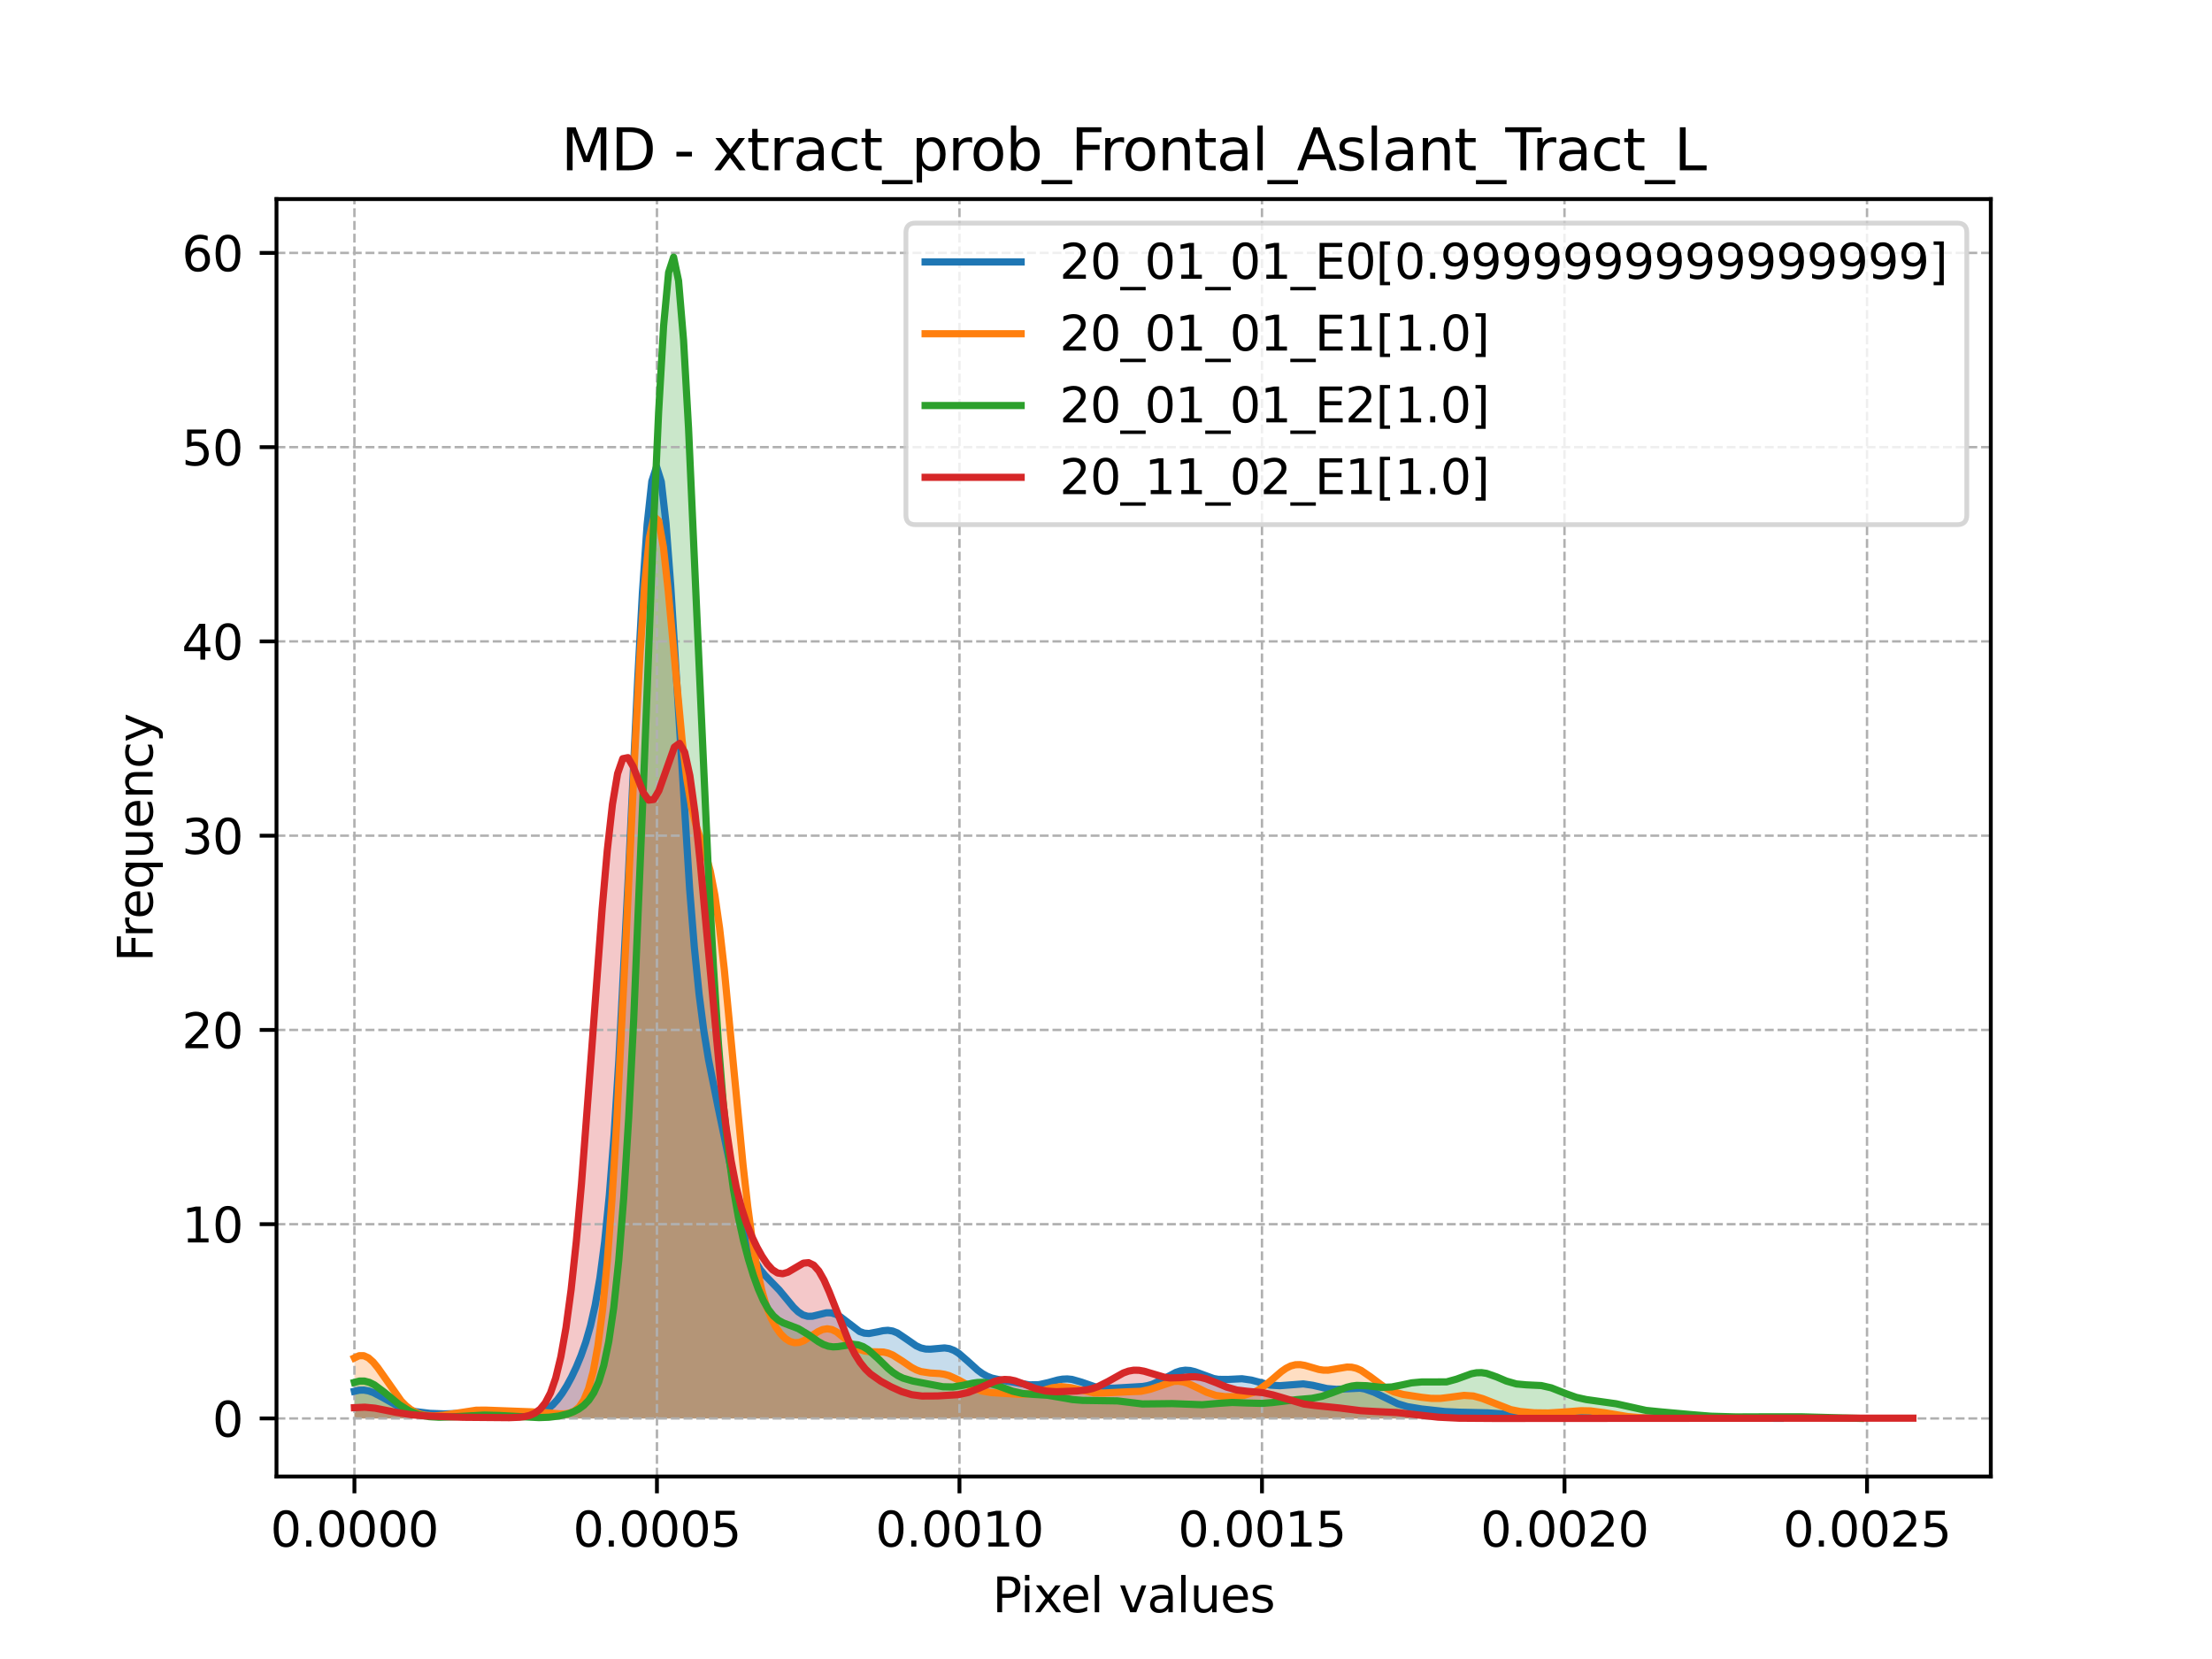 <?xml version="1.0" encoding="utf-8" standalone="no"?>
<!DOCTYPE svg PUBLIC "-//W3C//DTD SVG 1.1//EN"
  "http://www.w3.org/Graphics/SVG/1.1/DTD/svg11.dtd">
<svg xmlns:xlink="http://www.w3.org/1999/xlink" width="460.8pt" height="345.6pt" viewBox="0 0 460.8 345.6" xmlns="http://www.w3.org/2000/svg" version="1.1">
 <defs>
  <style type="text/css">*{stroke-linejoin: round; stroke-linecap: butt}</style>
 </defs>
 <g id="figure_1">
  <g id="patch_1">
   <path d="M 0 345.6 
L 460.8 345.6 
L 460.8 0 
L 0 0 
z
" style="fill: #ffffff"/>
  </g>
  <g id="axes_1">
   <g id="patch_2">
    <path d="M 57.6 307.584 
L 414.72 307.584 
L 414.72 41.472 
L 57.6 41.472 
z
" style="fill: #ffffff"/>
   </g>
   <g id="PolyCollection_1">
    <path d="M 73.833 289.828 
L 73.833 295.488 
L 74.816 295.488 
L 75.8 295.488 
L 76.783 295.488 
L 77.767 295.488 
L 78.75 295.488 
L 79.734 295.488 
L 80.717 295.488 
L 81.7 295.488 
L 82.684 295.488 
L 83.667 295.488 
L 84.651 295.488 
L 85.634 295.488 
L 86.618 295.488 
L 87.601 295.488 
L 88.585 295.488 
L 89.568 295.488 
L 90.552 295.488 
L 91.535 295.488 
L 92.519 295.488 
L 93.502 295.488 
L 94.486 295.488 
L 95.469 295.488 
L 96.452 295.488 
L 97.436 295.488 
L 98.419 295.488 
L 99.403 295.488 
L 100.386 295.488 
L 101.37 295.488 
L 102.353 295.488 
L 103.337 295.488 
L 104.32 295.488 
L 105.304 295.488 
L 106.287 295.488 
L 107.271 295.488 
L 108.254 295.488 
L 109.238 295.488 
L 110.221 295.488 
L 111.205 295.488 
L 112.188 295.488 
L 113.171 295.488 
L 114.155 295.488 
L 115.138 295.488 
L 116.122 295.488 
L 117.105 295.488 
L 118.089 295.488 
L 119.072 295.488 
L 120.056 295.488 
L 121.039 295.488 
L 122.023 295.488 
L 123.006 295.488 
L 123.99 295.488 
L 124.973 295.488 
L 125.957 295.488 
L 126.94 295.488 
L 127.923 295.488 
L 128.907 295.488 
L 129.89 295.488 
L 130.874 295.488 
L 131.857 295.488 
L 132.841 295.488 
L 133.824 295.488 
L 134.808 295.488 
L 135.791 295.488 
L 136.775 295.488 
L 137.758 295.488 
L 138.742 295.488 
L 139.725 295.488 
L 140.709 295.488 
L 141.692 295.488 
L 142.675 295.488 
L 143.659 295.488 
L 144.642 295.488 
L 145.626 295.488 
L 146.609 295.488 
L 147.593 295.488 
L 148.576 295.488 
L 149.56 295.488 
L 150.543 295.488 
L 151.527 295.488 
L 152.51 295.488 
L 153.494 295.488 
L 154.477 295.488 
L 155.461 295.488 
L 156.444 295.488 
L 157.428 295.488 
L 158.411 295.488 
L 159.394 295.488 
L 160.378 295.488 
L 161.361 295.488 
L 162.345 295.488 
L 163.328 295.488 
L 164.312 295.488 
L 165.295 295.488 
L 166.279 295.488 
L 167.262 295.488 
L 168.246 295.488 
L 169.229 295.488 
L 170.213 295.488 
L 171.196 295.488 
L 172.18 295.488 
L 173.163 295.488 
L 174.146 295.488 
L 175.13 295.488 
L 176.113 295.488 
L 177.097 295.488 
L 178.08 295.488 
L 179.064 295.488 
L 180.047 295.488 
L 181.031 295.488 
L 182.014 295.488 
L 182.998 295.488 
L 183.981 295.488 
L 184.965 295.488 
L 185.948 295.488 
L 186.932 295.488 
L 187.915 295.488 
L 188.899 295.488 
L 189.882 295.488 
L 190.865 295.488 
L 191.849 295.488 
L 192.832 295.488 
L 193.816 295.488 
L 194.799 295.488 
L 195.783 295.488 
L 196.766 295.488 
L 197.75 295.488 
L 198.733 295.488 
L 199.717 295.488 
L 200.7 295.488 
L 201.684 295.488 
L 202.667 295.488 
L 203.651 295.488 
L 204.634 295.488 
L 205.617 295.488 
L 206.601 295.488 
L 207.584 295.488 
L 208.568 295.488 
L 209.551 295.488 
L 210.535 295.488 
L 211.518 295.488 
L 212.502 295.488 
L 213.485 295.488 
L 214.469 295.488 
L 215.452 295.488 
L 216.436 295.488 
L 217.419 295.488 
L 218.403 295.488 
L 219.386 295.488 
L 220.369 295.488 
L 221.353 295.488 
L 222.336 295.488 
L 223.32 295.488 
L 224.303 295.488 
L 225.287 295.488 
L 226.27 295.488 
L 227.254 295.488 
L 228.237 295.488 
L 229.221 295.488 
L 230.204 295.488 
L 231.188 295.488 
L 232.171 295.488 
L 233.155 295.488 
L 234.138 295.488 
L 235.122 295.488 
L 236.105 295.488 
L 237.088 295.488 
L 238.072 295.488 
L 239.055 295.488 
L 240.039 295.488 
L 241.022 295.488 
L 242.006 295.488 
L 242.989 295.488 
L 243.973 295.488 
L 244.956 295.488 
L 245.94 295.488 
L 246.923 295.488 
L 247.907 295.488 
L 248.89 295.488 
L 249.874 295.488 
L 250.857 295.488 
L 251.84 295.488 
L 252.824 295.488 
L 253.807 295.488 
L 254.791 295.488 
L 255.774 295.488 
L 256.758 295.488 
L 257.741 295.488 
L 258.725 295.488 
L 259.708 295.488 
L 260.692 295.488 
L 261.675 295.488 
L 262.659 295.488 
L 263.642 295.488 
L 264.626 295.488 
L 265.609 295.488 
L 266.592 295.488 
L 267.576 295.488 
L 268.559 295.488 
L 269.543 295.488 
L 270.526 295.488 
L 271.51 295.488 
L 272.493 295.488 
L 273.477 295.488 
L 274.46 295.488 
L 275.444 295.488 
L 276.427 295.488 
L 277.411 295.488 
L 278.394 295.488 
L 279.378 295.488 
L 280.361 295.488 
L 281.345 295.488 
L 282.328 295.488 
L 283.311 295.488 
L 284.295 295.488 
L 285.278 295.488 
L 286.262 295.488 
L 287.245 295.488 
L 288.229 295.488 
L 289.212 295.488 
L 290.196 295.488 
L 291.179 295.488 
L 292.163 295.488 
L 293.146 295.488 
L 294.13 295.488 
L 295.113 295.488 
L 296.097 295.488 
L 297.08 295.488 
L 298.063 295.488 
L 299.047 295.488 
L 300.03 295.488 
L 301.014 295.488 
L 301.997 295.488 
L 302.981 295.488 
L 303.964 295.488 
L 304.948 295.488 
L 305.931 295.488 
L 306.915 295.488 
L 307.898 295.488 
L 308.882 295.488 
L 309.865 295.488 
L 310.849 295.488 
L 311.832 295.488 
L 312.815 295.488 
L 313.799 295.488 
L 314.782 295.488 
L 315.766 295.488 
L 316.749 295.488 
L 317.733 295.488 
L 318.716 295.488 
L 319.7 295.488 
L 320.683 295.488 
L 321.667 295.488 
L 322.65 295.488 
L 323.634 295.488 
L 324.617 295.488 
L 325.601 295.488 
L 326.584 295.488 
L 327.568 295.488 
L 328.551 295.488 
L 329.534 295.488 
L 330.518 295.488 
L 331.501 295.488 
L 332.485 295.488 
L 333.468 295.488 
L 334.452 295.488 
L 335.435 295.488 
L 336.419 295.488 
L 337.402 295.488 
L 338.386 295.488 
L 339.369 295.488 
L 340.353 295.488 
L 341.336 295.488 
L 342.32 295.488 
L 343.303 295.488 
L 344.286 295.488 
L 345.27 295.488 
L 346.253 295.488 
L 347.237 295.488 
L 348.22 295.488 
L 349.204 295.488 
L 350.187 295.488 
L 351.171 295.488 
L 352.154 295.488 
L 353.138 295.488 
L 354.121 295.488 
L 355.105 295.488 
L 356.088 295.488 
L 357.072 295.488 
L 358.055 295.488 
L 359.039 295.488 
L 360.022 295.488 
L 361.005 295.488 
L 361.989 295.488 
L 362.972 295.488 
L 363.956 295.488 
L 364.939 295.488 
L 365.923 295.488 
L 366.906 295.488 
L 367.89 295.488 
L 368.873 295.488 
L 369.857 295.488 
L 370.84 295.488 
L 370.84 295.465 
L 370.84 295.465 
L 369.857 295.462 
L 368.873 295.46 
L 367.89 295.457 
L 366.906 295.453 
L 365.923 295.448 
L 364.939 295.442 
L 363.956 295.435 
L 362.972 295.427 
L 361.989 295.417 
L 361.005 295.408 
L 360.022 295.398 
L 359.039 295.389 
L 358.055 295.382 
L 357.072 295.375 
L 356.088 295.369 
L 355.105 295.364 
L 354.121 295.357 
L 353.138 295.349 
L 352.154 295.337 
L 351.171 295.323 
L 350.187 295.307 
L 349.204 295.289 
L 348.22 295.272 
L 347.237 295.257 
L 346.253 295.246 
L 345.27 295.242 
L 344.286 295.246 
L 343.303 295.256 
L 342.32 295.274 
L 341.336 295.297 
L 340.353 295.323 
L 339.369 295.35 
L 338.386 295.376 
L 337.402 295.4 
L 336.419 295.42 
L 335.435 295.435 
L 334.452 295.445 
L 333.468 295.449 
L 332.485 295.447 
L 331.501 295.438 
L 330.518 295.422 
L 329.534 295.398 
L 328.551 295.367 
L 327.568 295.329 
L 326.584 295.285 
L 325.601 295.237 
L 324.617 295.187 
L 323.634 295.139 
L 322.65 295.093 
L 321.667 295.053 
L 320.683 295.017 
L 319.7 294.986 
L 318.716 294.955 
L 317.733 294.921 
L 316.749 294.878 
L 315.766 294.823 
L 314.782 294.754 
L 313.799 294.672 
L 312.815 294.58 
L 311.832 294.484 
L 310.849 294.393 
L 309.865 294.315 
L 308.882 294.255 
L 307.898 294.216 
L 306.915 294.197 
L 305.931 294.191 
L 304.948 294.189 
L 303.964 294.183 
L 302.981 294.161 
L 301.997 294.117 
L 301.014 294.051 
L 300.03 293.963 
L 299.047 293.86 
L 298.063 293.748 
L 297.08 293.631 
L 296.097 293.51 
L 295.113 293.376 
L 294.13 293.219 
L 293.146 293.019 
L 292.163 292.76 
L 291.179 292.428 
L 290.196 292.021 
L 289.212 291.547 
L 288.229 291.033 
L 287.245 290.514 
L 286.262 290.034 
L 285.278 289.635 
L 284.295 289.347 
L 283.311 289.186 
L 282.328 289.144 
L 281.345 289.192 
L 280.361 289.288 
L 279.378 289.379 
L 278.394 289.422 
L 277.411 289.385 
L 276.427 289.26 
L 275.444 289.059 
L 274.46 288.818 
L 273.477 288.582 
L 272.493 288.395 
L 271.51 288.29 
L 270.526 288.279 
L 269.543 288.35 
L 268.559 288.471 
L 267.576 288.593 
L 266.592 288.669 
L 265.609 288.66 
L 264.626 288.547 
L 263.642 288.337 
L 262.659 288.06 
L 261.675 287.764 
L 260.692 287.499 
L 259.708 287.309 
L 258.725 287.216 
L 257.741 287.218 
L 256.758 287.283 
L 255.774 287.362 
L 254.791 287.399 
L 253.807 287.345 
L 252.824 287.17 
L 251.84 286.877 
L 250.857 286.499 
L 249.874 286.095 
L 248.89 285.738 
L 247.907 285.501 
L 246.923 285.437 
L 245.94 285.571 
L 244.956 285.893 
L 243.973 286.361 
L 242.989 286.911 
L 242.006 287.47 
L 241.022 287.973 
L 240.039 288.374 
L 239.055 288.655 
L 238.072 288.822 
L 237.088 288.906 
L 236.105 288.944 
L 235.122 288.975 
L 234.138 289.024 
L 233.155 289.095 
L 232.171 289.173 
L 231.188 289.229 
L 230.204 289.226 
L 229.221 289.134 
L 228.237 288.939 
L 227.254 288.647 
L 226.27 288.291 
L 225.287 287.92 
L 224.303 287.591 
L 223.32 287.357 
L 222.336 287.257 
L 221.353 287.3 
L 220.369 287.47 
L 219.386 287.727 
L 218.403 288.013 
L 217.419 288.271 
L 216.436 288.45 
L 215.452 288.523 
L 214.469 288.488 
L 213.485 288.363 
L 212.502 288.184 
L 211.518 287.991 
L 210.535 287.811 
L 209.551 287.655 
L 208.568 287.507 
L 207.584 287.33 
L 206.601 287.073 
L 205.617 286.686 
L 204.634 286.135 
L 203.651 285.415 
L 202.667 284.558 
L 201.684 283.629 
L 200.7 282.719 
L 199.717 281.921 
L 198.733 281.313 
L 197.75 280.94 
L 196.766 280.798 
L 195.783 280.835 
L 194.799 280.957 
L 193.816 281.057 
L 192.832 281.03 
L 191.849 280.806 
L 190.865 280.361 
L 189.882 279.73 
L 188.899 278.996 
L 187.915 278.27 
L 186.932 277.668 
L 185.948 277.274 
L 184.965 277.127 
L 183.981 277.203 
L 182.998 277.42 
L 182.014 277.66 
L 181.031 277.795 
L 180.047 277.719 
L 179.064 277.375 
L 178.08 276.773 
L 177.097 275.986 
L 176.113 275.135 
L 175.13 274.362 
L 174.146 273.789 
L 173.163 273.492 
L 172.18 273.477 
L 171.196 273.677 
L 170.213 273.967 
L 169.229 274.194 
L 168.246 274.211 
L 167.262 273.915 
L 166.279 273.272 
L 165.295 272.322 
L 164.312 271.167 
L 163.328 269.937 
L 162.345 268.754 
L 161.361 267.682 
L 160.378 266.704 
L 159.394 265.712 
L 158.411 264.522 
L 157.428 262.914 
L 156.444 260.69 
L 155.461 257.726 
L 154.477 254.014 
L 153.494 249.674 
L 152.51 244.926 
L 151.527 240.03 
L 150.543 235.195 
L 149.56 230.492 
L 148.576 225.782 
L 147.593 220.694 
L 146.609 214.667 
L 145.626 207.059 
L 144.642 197.31 
L 143.659 185.119 
L 142.675 170.61 
L 141.692 154.422 
L 140.709 137.705 
L 139.725 121.999 
L 138.742 109.014 
L 137.758 100.352 
L 136.775 97.225 
L 135.791 100.236 
L 134.808 109.273 
L 133.824 123.533 
L 132.841 141.674 
L 131.857 162.052 
L 130.874 182.989 
L 129.89 203.015 
L 128.907 221.033 
L 127.923 236.401 
L 126.94 248.915 
L 125.957 258.725 
L 124.973 266.216 
L 123.99 271.877 
L 123.006 276.2 
L 122.023 279.602 
L 121.039 282.393 
L 120.056 284.775 
L 119.072 286.855 
L 118.089 288.676 
L 117.105 290.25 
L 116.122 291.573 
L 115.138 292.647 
L 114.155 293.486 
L 113.171 294.11 
L 112.188 294.55 
L 111.205 294.839 
L 110.221 295.007 
L 109.238 295.084 
L 108.254 295.09 
L 107.271 295.045 
L 106.287 294.964 
L 105.304 294.86 
L 104.32 294.745 
L 103.337 294.631 
L 102.353 294.529 
L 101.37 294.447 
L 100.386 294.393 
L 99.403 294.367 
L 98.419 294.37 
L 97.436 294.394 
L 96.452 294.433 
L 95.469 294.474 
L 94.486 294.511 
L 93.502 294.534 
L 92.519 294.538 
L 91.535 294.523 
L 90.552 294.485 
L 89.568 294.426 
L 88.585 294.343 
L 87.601 294.228 
L 86.618 294.074 
L 85.634 293.865 
L 84.651 293.589 
L 83.667 293.233 
L 82.684 292.795 
L 81.7 292.28 
L 80.717 291.712 
L 79.734 291.126 
L 78.75 290.569 
L 77.767 290.093 
L 76.783 289.75 
L 75.8 289.58 
L 74.816 289.605 
L 73.833 289.828 
z
" clip-path="url(#p6368c93f5f)" style="fill: #1f77b4; fill-opacity: 0.25"/>
   </g>
   <g id="PolyCollection_2">
    <path d="M 73.833 282.881 
L 73.833 295.488 
L 74.808 295.488 
L 75.783 295.488 
L 76.759 295.488 
L 77.734 295.488 
L 78.709 295.488 
L 79.685 295.488 
L 80.66 295.488 
L 81.635 295.488 
L 82.611 295.488 
L 83.586 295.488 
L 84.561 295.488 
L 85.537 295.488 
L 86.512 295.488 
L 87.487 295.488 
L 88.462 295.488 
L 89.438 295.488 
L 90.413 295.488 
L 91.388 295.488 
L 92.364 295.488 
L 93.339 295.488 
L 94.314 295.488 
L 95.29 295.488 
L 96.265 295.488 
L 97.24 295.488 
L 98.216 295.488 
L 99.191 295.488 
L 100.166 295.488 
L 101.142 295.488 
L 102.117 295.488 
L 103.092 295.488 
L 104.068 295.488 
L 105.043 295.488 
L 106.018 295.488 
L 106.993 295.488 
L 107.969 295.488 
L 108.944 295.488 
L 109.919 295.488 
L 110.895 295.488 
L 111.87 295.488 
L 112.845 295.488 
L 113.821 295.488 
L 114.796 295.488 
L 115.771 295.488 
L 116.747 295.488 
L 117.722 295.488 
L 118.697 295.488 
L 119.673 295.488 
L 120.648 295.488 
L 121.623 295.488 
L 122.599 295.488 
L 123.574 295.488 
L 124.549 295.488 
L 125.524 295.488 
L 126.5 295.488 
L 127.475 295.488 
L 128.45 295.488 
L 129.426 295.488 
L 130.401 295.488 
L 131.376 295.488 
L 132.352 295.488 
L 133.327 295.488 
L 134.302 295.488 
L 135.278 295.488 
L 136.253 295.488 
L 137.228 295.488 
L 138.204 295.488 
L 139.179 295.488 
L 140.154 295.488 
L 141.13 295.488 
L 142.105 295.488 
L 143.08 295.488 
L 144.055 295.488 
L 145.031 295.488 
L 146.006 295.488 
L 146.981 295.488 
L 147.957 295.488 
L 148.932 295.488 
L 149.907 295.488 
L 150.883 295.488 
L 151.858 295.488 
L 152.833 295.488 
L 153.809 295.488 
L 154.784 295.488 
L 155.759 295.488 
L 156.735 295.488 
L 157.71 295.488 
L 158.685 295.488 
L 159.661 295.488 
L 160.636 295.488 
L 161.611 295.488 
L 162.586 295.488 
L 163.562 295.488 
L 164.537 295.488 
L 165.512 295.488 
L 166.488 295.488 
L 167.463 295.488 
L 168.438 295.488 
L 169.414 295.488 
L 170.389 295.488 
L 171.364 295.488 
L 172.34 295.488 
L 173.315 295.488 
L 174.29 295.488 
L 175.266 295.488 
L 176.241 295.488 
L 177.216 295.488 
L 178.192 295.488 
L 179.167 295.488 
L 180.142 295.488 
L 181.117 295.488 
L 182.093 295.488 
L 183.068 295.488 
L 184.043 295.488 
L 185.019 295.488 
L 185.994 295.488 
L 186.969 295.488 
L 187.945 295.488 
L 188.92 295.488 
L 189.895 295.488 
L 190.871 295.488 
L 191.846 295.488 
L 192.821 295.488 
L 193.797 295.488 
L 194.772 295.488 
L 195.747 295.488 
L 196.723 295.488 
L 197.698 295.488 
L 198.673 295.488 
L 199.649 295.488 
L 200.624 295.488 
L 201.599 295.488 
L 202.574 295.488 
L 203.55 295.488 
L 204.525 295.488 
L 205.5 295.488 
L 206.476 295.488 
L 207.451 295.488 
L 208.426 295.488 
L 209.402 295.488 
L 210.377 295.488 
L 211.352 295.488 
L 212.328 295.488 
L 213.303 295.488 
L 214.278 295.488 
L 215.254 295.488 
L 216.229 295.488 
L 217.204 295.488 
L 218.18 295.488 
L 219.155 295.488 
L 220.13 295.488 
L 221.105 295.488 
L 222.081 295.488 
L 223.056 295.488 
L 224.031 295.488 
L 225.007 295.488 
L 225.982 295.488 
L 226.957 295.488 
L 227.933 295.488 
L 228.908 295.488 
L 229.883 295.488 
L 230.859 295.488 
L 231.834 295.488 
L 232.809 295.488 
L 233.785 295.488 
L 234.76 295.488 
L 235.735 295.488 
L 236.711 295.488 
L 237.686 295.488 
L 238.661 295.488 
L 239.636 295.488 
L 240.612 295.488 
L 241.587 295.488 
L 242.562 295.488 
L 243.538 295.488 
L 244.513 295.488 
L 245.488 295.488 
L 246.464 295.488 
L 247.439 295.488 
L 248.414 295.488 
L 249.39 295.488 
L 250.365 295.488 
L 251.34 295.488 
L 252.316 295.488 
L 253.291 295.488 
L 254.266 295.488 
L 255.242 295.488 
L 256.217 295.488 
L 257.192 295.488 
L 258.167 295.488 
L 259.143 295.488 
L 260.118 295.488 
L 261.093 295.488 
L 262.069 295.488 
L 263.044 295.488 
L 264.019 295.488 
L 264.995 295.488 
L 265.97 295.488 
L 266.945 295.488 
L 267.921 295.488 
L 268.896 295.488 
L 269.871 295.488 
L 270.847 295.488 
L 271.822 295.488 
L 272.797 295.488 
L 273.773 295.488 
L 274.748 295.488 
L 275.723 295.488 
L 276.698 295.488 
L 277.674 295.488 
L 278.649 295.488 
L 279.624 295.488 
L 280.6 295.488 
L 281.575 295.488 
L 282.55 295.488 
L 283.526 295.488 
L 284.501 295.488 
L 285.476 295.488 
L 286.452 295.488 
L 287.427 295.488 
L 288.402 295.488 
L 289.378 295.488 
L 290.353 295.488 
L 291.328 295.488 
L 292.304 295.488 
L 293.279 295.488 
L 294.254 295.488 
L 295.229 295.488 
L 296.205 295.488 
L 297.18 295.488 
L 298.155 295.488 
L 299.131 295.488 
L 300.106 295.488 
L 301.081 295.488 
L 302.057 295.488 
L 303.032 295.488 
L 304.007 295.488 
L 304.983 295.488 
L 305.958 295.488 
L 306.933 295.488 
L 307.909 295.488 
L 308.884 295.488 
L 309.859 295.488 
L 310.835 295.488 
L 311.81 295.488 
L 312.785 295.488 
L 313.76 295.488 
L 314.736 295.488 
L 315.711 295.488 
L 316.686 295.488 
L 317.662 295.488 
L 318.637 295.488 
L 319.612 295.488 
L 320.588 295.488 
L 321.563 295.488 
L 322.538 295.488 
L 323.514 295.488 
L 324.489 295.488 
L 325.464 295.488 
L 326.44 295.488 
L 327.415 295.488 
L 328.39 295.488 
L 329.366 295.488 
L 330.341 295.488 
L 331.316 295.488 
L 332.291 295.488 
L 333.267 295.488 
L 334.242 295.488 
L 335.217 295.488 
L 336.193 295.488 
L 337.168 295.488 
L 338.143 295.488 
L 339.119 295.488 
L 340.094 295.488 
L 341.069 295.488 
L 342.045 295.488 
L 343.02 295.488 
L 343.995 295.488 
L 344.971 295.488 
L 345.946 295.488 
L 346.921 295.488 
L 347.897 295.488 
L 348.872 295.488 
L 349.847 295.488 
L 350.822 295.488 
L 351.798 295.488 
L 352.773 295.488 
L 353.748 295.488 
L 354.724 295.488 
L 355.699 295.488 
L 356.674 295.488 
L 357.65 295.488 
L 358.625 295.488 
L 359.6 295.488 
L 360.576 295.488 
L 361.551 295.488 
L 362.526 295.488 
L 363.502 295.488 
L 364.477 295.488 
L 365.452 295.488 
L 366.428 295.488 
L 367.403 295.488 
L 368.378 295.488 
L 368.378 295.316 
L 368.378 295.316 
L 367.403 295.305 
L 366.428 295.297 
L 365.452 295.292 
L 364.477 295.289 
L 363.502 295.286 
L 362.526 295.281 
L 361.551 295.273 
L 360.576 295.262 
L 359.6 295.249 
L 358.625 295.233 
L 357.65 295.219 
L 356.674 295.207 
L 355.699 295.201 
L 354.724 295.202 
L 353.748 295.211 
L 352.773 295.228 
L 351.798 295.252 
L 350.822 295.28 
L 349.847 295.311 
L 348.872 295.341 
L 347.897 295.369 
L 346.921 295.391 
L 345.946 295.407 
L 344.971 295.413 
L 343.995 295.407 
L 343.02 295.387 
L 342.045 295.35 
L 341.069 295.292 
L 340.094 295.211 
L 339.119 295.104 
L 338.143 294.972 
L 337.168 294.817 
L 336.193 294.645 
L 335.217 294.466 
L 334.242 294.29 
L 333.267 294.131 
L 332.291 294.002 
L 331.316 293.914 
L 330.341 293.871 
L 329.366 293.875 
L 328.39 293.918 
L 327.415 293.991 
L 326.44 294.079 
L 325.464 294.17 
L 324.489 294.25 
L 323.514 294.31 
L 322.538 294.347 
L 321.563 294.358 
L 320.588 294.345 
L 319.612 294.31 
L 318.637 294.251 
L 317.662 294.164 
L 316.686 294.042 
L 315.711 293.874 
L 314.736 293.649 
L 313.76 293.362 
L 312.785 293.014 
L 311.81 292.614 
L 310.835 292.183 
L 309.859 291.753 
L 308.884 291.359 
L 307.909 291.035 
L 306.933 290.808 
L 305.958 290.692 
L 304.983 290.685 
L 304.007 290.769 
L 303.032 290.911 
L 302.057 291.072 
L 301.081 291.215 
L 300.106 291.309 
L 299.131 291.34 
L 298.155 291.305 
L 297.18 291.216 
L 296.205 291.092 
L 295.229 290.954 
L 294.254 290.81 
L 293.279 290.661 
L 292.304 290.488 
L 291.328 290.264 
L 290.353 289.955 
L 289.378 289.533 
L 288.402 288.984 
L 287.427 288.317 
L 286.452 287.569 
L 285.476 286.796 
L 284.501 286.072 
L 283.526 285.468 
L 282.55 285.04 
L 281.575 284.814 
L 280.6 284.784 
L 279.624 284.905 
L 278.649 285.107 
L 277.674 285.307 
L 276.698 285.432 
L 275.723 285.429 
L 274.748 285.286 
L 273.773 285.029 
L 272.797 284.718 
L 271.822 284.438 
L 270.847 284.274 
L 269.871 284.298 
L 268.896 284.55 
L 267.921 285.034 
L 266.945 285.713 
L 265.97 286.524 
L 264.995 287.388 
L 264.019 288.228 
L 263.044 288.98 
L 262.069 289.605 
L 261.093 290.088 
L 260.118 290.438 
L 259.143 290.677 
L 258.167 290.833 
L 257.192 290.927 
L 256.217 290.967 
L 255.242 290.951 
L 254.266 290.863 
L 253.291 290.687 
L 252.316 290.409 
L 251.34 290.032 
L 250.365 289.575 
L 249.39 289.075 
L 248.414 288.587 
L 247.439 288.168 
L 246.464 287.873 
L 245.488 287.737 
L 244.513 287.776 
L 243.538 287.973 
L 242.562 288.291 
L 241.587 288.674 
L 240.612 289.064 
L 239.636 289.408 
L 238.661 289.671 
L 237.686 289.838 
L 236.711 289.921 
L 235.735 289.944 
L 234.76 289.943 
L 233.785 289.947 
L 232.809 289.978 
L 231.834 290.04 
L 230.859 290.119 
L 229.883 290.188 
L 228.908 290.215 
L 227.933 290.173 
L 226.957 290.047 
L 225.982 289.842 
L 225.007 289.582 
L 224.031 289.308 
L 223.056 289.068 
L 222.081 288.905 
L 221.105 288.854 
L 220.13 288.925 
L 219.155 289.109 
L 218.18 289.375 
L 217.204 289.678 
L 216.229 289.97 
L 215.254 290.212 
L 214.278 290.377 
L 213.303 290.457 
L 212.328 290.464 
L 211.352 290.419 
L 210.377 290.352 
L 209.402 290.285 
L 208.426 290.227 
L 207.451 290.173 
L 206.476 290.101 
L 205.5 289.981 
L 204.525 289.781 
L 203.55 289.477 
L 202.574 289.065 
L 201.599 288.562 
L 200.624 288.006 
L 199.649 287.451 
L 198.673 286.953 
L 197.698 286.557 
L 196.723 286.287 
L 195.747 286.136 
L 194.772 286.068 
L 193.797 286.022 
L 192.821 285.928 
L 191.846 285.722 
L 190.871 285.365 
L 189.895 284.852 
L 188.92 284.215 
L 187.945 283.521 
L 186.969 282.85 
L 185.994 282.284 
L 185.019 281.879 
L 184.043 281.653 
L 183.068 281.578 
L 182.093 281.585 
L 181.117 281.578 
L 180.142 281.458 
L 179.167 281.15 
L 178.192 280.62 
L 177.216 279.893 
L 176.241 279.043 
L 175.266 278.188 
L 174.29 277.459 
L 173.315 276.972 
L 172.34 276.803 
L 171.364 276.966 
L 170.389 277.414 
L 169.414 278.043 
L 168.438 278.716 
L 167.463 279.293 
L 166.488 279.654 
L 165.512 279.715 
L 164.537 279.438 
L 163.562 278.811 
L 162.586 277.827 
L 161.611 276.453 
L 160.636 274.6 
L 159.661 272.109 
L 158.685 268.76 
L 157.71 264.301 
L 156.735 258.511 
L 155.759 251.267 
L 154.784 242.613 
L 153.809 232.806 
L 152.833 222.318 
L 151.858 211.791 
L 150.883 201.93 
L 149.907 193.369 
L 148.932 186.519 
L 147.957 181.453 
L 146.981 177.852 
L 146.006 175.036 
L 145.031 172.093 
L 144.055 168.081 
L 143.08 162.262 
L 142.105 154.315 
L 141.13 144.475 
L 140.154 133.564 
L 139.179 122.887 
L 138.204 114.015 
L 137.228 108.507 
L 136.253 107.613 
L 135.278 112.046 
L 134.302 121.853 
L 133.327 136.421 
L 132.352 154.604 
L 131.376 174.934 
L 130.401 195.87 
L 129.426 216.016 
L 128.45 234.29 
L 127.475 250.002 
L 126.5 262.855 
L 125.524 272.884 
L 124.549 280.36 
L 123.574 285.687 
L 122.599 289.314 
L 121.623 291.666 
L 120.648 293.11 
L 119.673 293.934 
L 118.697 294.354 
L 117.722 294.522 
L 116.747 294.541 
L 115.771 294.482 
L 114.796 294.388 
L 113.821 294.291 
L 112.845 294.209 
L 111.87 294.149 
L 110.895 294.115 
L 109.919 294.101 
L 108.944 294.099 
L 107.969 294.097 
L 106.993 294.085 
L 106.018 294.055 
L 105.043 294.006 
L 104.068 293.94 
L 103.092 293.867 
L 102.117 293.8 
L 101.142 293.753 
L 100.166 293.741 
L 99.191 293.772 
L 98.216 293.849 
L 97.24 293.971 
L 96.265 294.127 
L 95.29 294.305 
L 94.314 294.489 
L 93.339 294.664 
L 92.364 294.812 
L 91.388 294.919 
L 90.413 294.968 
L 89.438 294.942 
L 88.462 294.818 
L 87.487 294.574 
L 86.512 294.18 
L 85.537 293.609 
L 84.561 292.837 
L 83.586 291.852 
L 82.611 290.661 
L 81.635 289.297 
L 80.66 287.822 
L 79.685 286.327 
L 78.709 284.924 
L 77.734 283.733 
L 76.759 282.867 
L 75.783 282.413 
L 74.808 282.417 
L 73.833 282.881 
z
" clip-path="url(#p6368c93f5f)" style="fill: #ff7f0e; fill-opacity: 0.25"/>
   </g>
   <g id="PolyCollection_3">
    <path d="M 73.833 287.978 
L 73.833 295.488 
L 74.872 295.488 
L 75.91 295.488 
L 76.949 295.488 
L 77.988 295.488 
L 79.027 295.488 
L 80.066 295.488 
L 81.105 295.488 
L 82.144 295.488 
L 83.182 295.488 
L 84.221 295.488 
L 85.26 295.488 
L 86.299 295.488 
L 87.338 295.488 
L 88.377 295.488 
L 89.416 295.488 
L 90.454 295.488 
L 91.493 295.488 
L 92.532 295.488 
L 93.571 295.488 
L 94.61 295.488 
L 95.649 295.488 
L 96.688 295.488 
L 97.726 295.488 
L 98.765 295.488 
L 99.804 295.488 
L 100.843 295.488 
L 101.882 295.488 
L 102.921 295.488 
L 103.96 295.488 
L 104.999 295.488 
L 106.037 295.488 
L 107.076 295.488 
L 108.115 295.488 
L 109.154 295.488 
L 110.193 295.488 
L 111.232 295.488 
L 112.271 295.488 
L 113.309 295.488 
L 114.348 295.488 
L 115.387 295.488 
L 116.426 295.488 
L 117.465 295.488 
L 118.504 295.488 
L 119.543 295.488 
L 120.581 295.488 
L 121.62 295.488 
L 122.659 295.488 
L 123.698 295.488 
L 124.737 295.488 
L 125.776 295.488 
L 126.815 295.488 
L 127.853 295.488 
L 128.892 295.488 
L 129.931 295.488 
L 130.97 295.488 
L 132.009 295.488 
L 133.048 295.488 
L 134.087 295.488 
L 135.125 295.488 
L 136.164 295.488 
L 137.203 295.488 
L 138.242 295.488 
L 139.281 295.488 
L 140.32 295.488 
L 141.359 295.488 
L 142.397 295.488 
L 143.436 295.488 
L 144.475 295.488 
L 145.514 295.488 
L 146.553 295.488 
L 147.592 295.488 
L 148.631 295.488 
L 149.669 295.488 
L 150.708 295.488 
L 151.747 295.488 
L 152.786 295.488 
L 153.825 295.488 
L 154.864 295.488 
L 155.903 295.488 
L 156.941 295.488 
L 157.98 295.488 
L 159.019 295.488 
L 160.058 295.488 
L 161.097 295.488 
L 162.136 295.488 
L 163.175 295.488 
L 164.213 295.488 
L 165.252 295.488 
L 166.291 295.488 
L 167.33 295.488 
L 168.369 295.488 
L 169.408 295.488 
L 170.447 295.488 
L 171.485 295.488 
L 172.524 295.488 
L 173.563 295.488 
L 174.602 295.488 
L 175.641 295.488 
L 176.68 295.488 
L 177.719 295.488 
L 178.758 295.488 
L 179.796 295.488 
L 180.835 295.488 
L 181.874 295.488 
L 182.913 295.488 
L 183.952 295.488 
L 184.991 295.488 
L 186.03 295.488 
L 187.068 295.488 
L 188.107 295.488 
L 189.146 295.488 
L 190.185 295.488 
L 191.224 295.488 
L 192.263 295.488 
L 193.302 295.488 
L 194.34 295.488 
L 195.379 295.488 
L 196.418 295.488 
L 197.457 295.488 
L 198.496 295.488 
L 199.535 295.488 
L 200.574 295.488 
L 201.612 295.488 
L 202.651 295.488 
L 203.69 295.488 
L 204.729 295.488 
L 205.768 295.488 
L 206.807 295.488 
L 207.846 295.488 
L 208.884 295.488 
L 209.923 295.488 
L 210.962 295.488 
L 212.001 295.488 
L 213.04 295.488 
L 214.079 295.488 
L 215.118 295.488 
L 216.156 295.488 
L 217.195 295.488 
L 218.234 295.488 
L 219.273 295.488 
L 220.312 295.488 
L 221.351 295.488 
L 222.39 295.488 
L 223.428 295.488 
L 224.467 295.488 
L 225.506 295.488 
L 226.545 295.488 
L 227.584 295.488 
L 228.623 295.488 
L 229.662 295.488 
L 230.7 295.488 
L 231.739 295.488 
L 232.778 295.488 
L 233.817 295.488 
L 234.856 295.488 
L 235.895 295.488 
L 236.934 295.488 
L 237.972 295.488 
L 239.011 295.488 
L 240.05 295.488 
L 241.089 295.488 
L 242.128 295.488 
L 243.167 295.488 
L 244.206 295.488 
L 245.244 295.488 
L 246.283 295.488 
L 247.322 295.488 
L 248.361 295.488 
L 249.4 295.488 
L 250.439 295.488 
L 251.478 295.488 
L 252.517 295.488 
L 253.555 295.488 
L 254.594 295.488 
L 255.633 295.488 
L 256.672 295.488 
L 257.711 295.488 
L 258.75 295.488 
L 259.789 295.488 
L 260.827 295.488 
L 261.866 295.488 
L 262.905 295.488 
L 263.944 295.488 
L 264.983 295.488 
L 266.022 295.488 
L 267.061 295.488 
L 268.099 295.488 
L 269.138 295.488 
L 270.177 295.488 
L 271.216 295.488 
L 272.255 295.488 
L 273.294 295.488 
L 274.333 295.488 
L 275.371 295.488 
L 276.41 295.488 
L 277.449 295.488 
L 278.488 295.488 
L 279.527 295.488 
L 280.566 295.488 
L 281.605 295.488 
L 282.643 295.488 
L 283.682 295.488 
L 284.721 295.488 
L 285.76 295.488 
L 286.799 295.488 
L 287.838 295.488 
L 288.877 295.488 
L 289.915 295.488 
L 290.954 295.488 
L 291.993 295.488 
L 293.032 295.488 
L 294.071 295.488 
L 295.11 295.488 
L 296.149 295.488 
L 297.187 295.488 
L 298.226 295.488 
L 299.265 295.488 
L 300.304 295.488 
L 301.343 295.488 
L 302.382 295.488 
L 303.421 295.488 
L 304.459 295.488 
L 305.498 295.488 
L 306.537 295.488 
L 307.576 295.488 
L 308.615 295.488 
L 309.654 295.488 
L 310.693 295.488 
L 311.731 295.488 
L 312.77 295.488 
L 313.809 295.488 
L 314.848 295.488 
L 315.887 295.488 
L 316.926 295.488 
L 317.965 295.488 
L 319.003 295.488 
L 320.042 295.488 
L 321.081 295.488 
L 322.12 295.488 
L 323.159 295.488 
L 324.198 295.488 
L 325.237 295.488 
L 326.276 295.488 
L 327.314 295.488 
L 328.353 295.488 
L 329.392 295.488 
L 330.431 295.488 
L 331.47 295.488 
L 332.509 295.488 
L 333.548 295.488 
L 334.586 295.488 
L 335.625 295.488 
L 336.664 295.488 
L 337.703 295.488 
L 338.742 295.488 
L 339.781 295.488 
L 340.82 295.488 
L 341.858 295.488 
L 342.897 295.488 
L 343.936 295.488 
L 344.975 295.488 
L 346.014 295.488 
L 347.053 295.488 
L 348.092 295.488 
L 349.13 295.488 
L 350.169 295.488 
L 351.208 295.488 
L 352.247 295.488 
L 353.286 295.488 
L 354.325 295.488 
L 355.364 295.488 
L 356.402 295.488 
L 357.441 295.488 
L 358.48 295.488 
L 359.519 295.488 
L 360.558 295.488 
L 361.597 295.488 
L 362.636 295.488 
L 363.674 295.488 
L 364.713 295.488 
L 365.752 295.488 
L 366.791 295.488 
L 367.83 295.488 
L 368.869 295.488 
L 369.908 295.488 
L 370.946 295.488 
L 371.985 295.488 
L 373.024 295.488 
L 374.063 295.488 
L 375.102 295.488 
L 376.141 295.488 
L 377.18 295.488 
L 378.218 295.488 
L 379.257 295.488 
L 380.296 295.488 
L 381.335 295.488 
L 382.374 295.488 
L 383.413 295.488 
L 384.452 295.488 
L 385.49 295.488 
L 386.529 295.488 
L 387.568 295.488 
L 387.568 295.477 
L 387.568 295.477 
L 386.529 295.47 
L 385.49 295.46 
L 384.452 295.445 
L 383.413 295.426 
L 382.374 295.401 
L 381.335 295.37 
L 380.296 295.334 
L 379.257 295.294 
L 378.218 295.251 
L 377.18 295.21 
L 376.141 295.172 
L 375.102 295.14 
L 374.063 295.118 
L 373.024 295.106 
L 371.985 295.105 
L 370.946 295.112 
L 369.908 295.126 
L 368.869 295.143 
L 367.83 295.161 
L 366.791 295.175 
L 365.752 295.185 
L 364.713 295.189 
L 363.674 295.188 
L 362.636 295.181 
L 361.597 295.17 
L 360.558 295.155 
L 359.519 295.135 
L 358.48 295.108 
L 357.441 295.071 
L 356.402 295.022 
L 355.364 294.958 
L 354.325 294.879 
L 353.286 294.786 
L 352.247 294.683 
L 351.208 294.575 
L 350.169 294.469 
L 349.13 294.37 
L 348.092 294.28 
L 347.053 294.2 
L 346.014 294.123 
L 344.975 294.04 
L 343.936 293.94 
L 342.897 293.811 
L 341.858 293.645 
L 340.82 293.439 
L 339.781 293.2 
L 338.742 292.939 
L 337.703 292.676 
L 336.664 292.428 
L 335.625 292.213 
L 334.586 292.04 
L 333.548 291.906 
L 332.509 291.796 
L 331.47 291.686 
L 330.431 291.548 
L 329.392 291.354 
L 328.353 291.088 
L 327.314 290.746 
L 326.276 290.343 
L 325.237 289.91 
L 324.198 289.486 
L 323.159 289.114 
L 322.12 288.826 
L 321.081 288.637 
L 320.042 288.54 
L 319.003 288.506 
L 317.965 288.488 
L 316.926 288.434 
L 315.887 288.299 
L 314.848 288.056 
L 313.809 287.705 
L 312.77 287.275 
L 311.731 286.819 
L 310.693 286.404 
L 309.654 286.095 
L 308.615 285.944 
L 307.576 285.973 
L 306.537 286.173 
L 305.498 286.504 
L 304.459 286.903 
L 303.421 287.302 
L 302.382 287.64 
L 301.343 287.873 
L 300.304 287.99 
L 299.265 288.007 
L 298.226 287.961 
L 297.187 287.905 
L 296.149 287.886 
L 295.11 287.938 
L 294.071 288.074 
L 293.032 288.28 
L 291.993 288.521 
L 290.954 288.754 
L 289.915 288.932 
L 288.877 289.025 
L 287.838 289.021 
L 286.799 288.934 
L 285.76 288.8 
L 284.721 288.668 
L 283.682 288.588 
L 282.643 288.603 
L 281.605 288.737 
L 280.566 288.99 
L 279.527 289.34 
L 278.488 289.748 
L 277.449 290.169 
L 276.41 290.558 
L 275.371 290.884 
L 274.333 291.13 
L 273.294 291.301 
L 272.255 291.412 
L 271.216 291.491 
L 270.177 291.565 
L 269.138 291.654 
L 268.099 291.768 
L 267.061 291.905 
L 266.022 292.051 
L 264.983 292.186 
L 263.944 292.291 
L 262.905 292.35 
L 261.866 292.361 
L 260.827 292.329 
L 259.789 292.27 
L 258.75 292.208 
L 257.711 292.163 
L 256.672 292.155 
L 255.633 292.189 
L 254.594 292.264 
L 253.555 292.367 
L 252.517 292.476 
L 251.478 292.57 
L 250.439 292.632 
L 249.4 292.652 
L 248.361 292.629 
L 247.322 292.574 
L 246.283 292.505 
L 245.244 292.44 
L 244.206 292.395 
L 243.167 292.382 
L 242.128 292.397 
L 241.089 292.432 
L 240.05 292.468 
L 239.011 292.485 
L 237.972 292.465 
L 236.934 292.399 
L 235.895 292.287 
L 234.856 292.141 
L 233.817 291.981 
L 232.778 291.833 
L 231.739 291.717 
L 230.7 291.649 
L 229.662 291.63 
L 228.623 291.652 
L 227.584 291.692 
L 226.545 291.724 
L 225.506 291.723 
L 224.467 291.668 
L 223.428 291.554 
L 222.39 291.387 
L 221.351 291.188 
L 220.312 290.983 
L 219.273 290.799 
L 218.234 290.656 
L 217.195 290.561 
L 216.156 290.505 
L 215.118 290.464 
L 214.079 290.404 
L 213.04 290.291 
L 212.001 290.099 
L 210.962 289.82 
L 209.923 289.464 
L 208.884 289.063 
L 207.846 288.665 
L 206.807 288.321 
L 205.768 288.079 
L 204.729 287.967 
L 203.69 287.993 
L 202.651 288.135 
L 201.612 288.353 
L 200.574 288.592 
L 199.535 288.798 
L 198.496 288.927 
L 197.457 288.955 
L 196.418 288.882 
L 195.379 288.728 
L 194.34 288.525 
L 193.302 288.308 
L 192.263 288.1 
L 191.224 287.905 
L 190.185 287.701 
L 189.146 287.447 
L 188.107 287.092 
L 187.068 286.588 
L 186.03 285.907 
L 184.991 285.052 
L 183.952 284.064 
L 182.913 283.019 
L 181.874 282.016 
L 180.835 281.156 
L 179.796 280.521 
L 178.758 280.153 
L 177.719 280.047 
L 176.68 280.142 
L 175.641 280.34 
L 174.602 280.523 
L 173.563 280.58 
L 172.524 280.434 
L 171.485 280.056 
L 170.447 279.474 
L 169.408 278.761 
L 168.369 278.015 
L 167.33 277.331 
L 166.291 276.77 
L 165.252 276.338 
L 164.213 275.98 
L 163.175 275.585 
L 162.136 275.01 
L 161.097 274.108 
L 160.058 272.766 
L 159.019 270.917 
L 157.98 268.549 
L 156.941 265.678 
L 155.903 262.302 
L 154.864 258.348 
L 153.825 253.61 
L 152.786 247.719 
L 151.747 240.149 
L 150.708 230.283 
L 149.669 217.526 
L 148.631 201.474 
L 147.592 182.088 
L 146.553 159.843 
L 145.514 135.802 
L 144.475 111.587 
L 143.436 89.224 
L 142.397 70.871 
L 141.359 58.501 
L 140.32 53.568 
L 139.281 56.759 
L 138.242 67.874 
L 137.203 85.864 
L 136.164 109.019 
L 135.125 135.249 
L 134.087 162.416 
L 133.048 188.615 
L 132.009 212.391 
L 130.97 232.828 
L 129.931 249.547 
L 128.892 262.617 
L 127.853 272.415 
L 126.815 279.493 
L 125.776 284.449 
L 124.737 287.841 
L 123.698 290.136 
L 122.659 291.692 
L 121.62 292.763 
L 120.581 293.519 
L 119.543 294.067 
L 118.504 294.47 
L 117.465 294.768 
L 116.426 294.985 
L 115.387 295.136 
L 114.348 295.235 
L 113.309 295.292 
L 112.271 295.312 
L 111.232 295.304 
L 110.193 295.273 
L 109.154 295.222 
L 108.115 295.156 
L 107.076 295.081 
L 106.037 295.003 
L 104.999 294.929 
L 103.96 294.864 
L 102.921 294.817 
L 101.882 294.79 
L 100.843 294.789 
L 99.804 294.811 
L 98.765 294.856 
L 97.726 294.917 
L 96.688 294.989 
L 95.649 295.065 
L 94.61 295.135 
L 93.571 295.193 
L 92.532 295.23 
L 91.493 295.237 
L 90.454 295.204 
L 89.416 295.117 
L 88.377 294.962 
L 87.338 294.72 
L 86.299 294.376 
L 85.26 293.913 
L 84.221 293.324 
L 83.182 292.614 
L 82.144 291.801 
L 81.105 290.922 
L 80.066 290.031 
L 79.027 289.196 
L 77.988 288.486 
L 76.949 287.97 
L 75.91 287.7 
L 74.872 287.702 
L 73.833 287.978 
z
" clip-path="url(#p6368c93f5f)" style="fill: #2ca02c; fill-opacity: 0.25"/>
   </g>
   <g id="PolyCollection_4">
    <path d="M 73.833 293.246 
L 73.833 295.488 
L 74.908 295.488 
L 75.983 295.488 
L 77.058 295.488 
L 78.133 295.488 
L 79.208 295.488 
L 80.283 295.488 
L 81.358 295.488 
L 82.433 295.488 
L 83.508 295.488 
L 84.583 295.488 
L 85.658 295.488 
L 86.733 295.488 
L 87.808 295.488 
L 88.883 295.488 
L 89.958 295.488 
L 91.033 295.488 
L 92.108 295.488 
L 93.183 295.488 
L 94.258 295.488 
L 95.333 295.488 
L 96.408 295.488 
L 97.483 295.488 
L 98.558 295.488 
L 99.633 295.488 
L 100.708 295.488 
L 101.783 295.488 
L 102.858 295.488 
L 103.933 295.488 
L 105.008 295.488 
L 106.083 295.488 
L 107.158 295.488 
L 108.233 295.488 
L 109.308 295.488 
L 110.383 295.488 
L 111.458 295.488 
L 112.533 295.488 
L 113.608 295.488 
L 114.683 295.488 
L 115.758 295.488 
L 116.833 295.488 
L 117.908 295.488 
L 118.983 295.488 
L 120.058 295.488 
L 121.133 295.488 
L 122.208 295.488 
L 123.283 295.488 
L 124.358 295.488 
L 125.433 295.488 
L 126.508 295.488 
L 127.583 295.488 
L 128.658 295.488 
L 129.734 295.488 
L 130.809 295.488 
L 131.884 295.488 
L 132.959 295.488 
L 134.034 295.488 
L 135.109 295.488 
L 136.184 295.488 
L 137.259 295.488 
L 138.334 295.488 
L 139.409 295.488 
L 140.484 295.488 
L 141.559 295.488 
L 142.634 295.488 
L 143.709 295.488 
L 144.784 295.488 
L 145.859 295.488 
L 146.934 295.488 
L 148.009 295.488 
L 149.084 295.488 
L 150.159 295.488 
L 151.234 295.488 
L 152.309 295.488 
L 153.384 295.488 
L 154.459 295.488 
L 155.534 295.488 
L 156.609 295.488 
L 157.684 295.488 
L 158.759 295.488 
L 159.834 295.488 
L 160.909 295.488 
L 161.984 295.488 
L 163.059 295.488 
L 164.134 295.488 
L 165.209 295.488 
L 166.284 295.488 
L 167.359 295.488 
L 168.434 295.488 
L 169.509 295.488 
L 170.584 295.488 
L 171.659 295.488 
L 172.734 295.488 
L 173.809 295.488 
L 174.884 295.488 
L 175.959 295.488 
L 177.034 295.488 
L 178.109 295.488 
L 179.184 295.488 
L 180.259 295.488 
L 181.334 295.488 
L 182.409 295.488 
L 183.484 295.488 
L 184.559 295.488 
L 185.634 295.488 
L 186.709 295.488 
L 187.784 295.488 
L 188.859 295.488 
L 189.934 295.488 
L 191.009 295.488 
L 192.084 295.488 
L 193.159 295.488 
L 194.234 295.488 
L 195.309 295.488 
L 196.384 295.488 
L 197.459 295.488 
L 198.534 295.488 
L 199.609 295.488 
L 200.685 295.488 
L 201.76 295.488 
L 202.835 295.488 
L 203.91 295.488 
L 204.985 295.488 
L 206.06 295.488 
L 207.135 295.488 
L 208.21 295.488 
L 209.285 295.488 
L 210.36 295.488 
L 211.435 295.488 
L 212.51 295.488 
L 213.585 295.488 
L 214.66 295.488 
L 215.735 295.488 
L 216.81 295.488 
L 217.885 295.488 
L 218.96 295.488 
L 220.035 295.488 
L 221.11 295.488 
L 222.185 295.488 
L 223.26 295.488 
L 224.335 295.488 
L 225.41 295.488 
L 226.485 295.488 
L 227.56 295.488 
L 228.635 295.488 
L 229.71 295.488 
L 230.785 295.488 
L 231.86 295.488 
L 232.935 295.488 
L 234.01 295.488 
L 235.085 295.488 
L 236.16 295.488 
L 237.235 295.488 
L 238.31 295.488 
L 239.385 295.488 
L 240.46 295.488 
L 241.535 295.488 
L 242.61 295.488 
L 243.685 295.488 
L 244.76 295.488 
L 245.835 295.488 
L 246.91 295.488 
L 247.985 295.488 
L 249.06 295.488 
L 250.135 295.488 
L 251.21 295.488 
L 252.285 295.488 
L 253.36 295.488 
L 254.435 295.488 
L 255.51 295.488 
L 256.585 295.488 
L 257.66 295.488 
L 258.735 295.488 
L 259.81 295.488 
L 260.885 295.488 
L 261.96 295.488 
L 263.035 295.488 
L 264.11 295.488 
L 265.185 295.488 
L 266.26 295.488 
L 267.335 295.488 
L 268.41 295.488 
L 269.485 295.488 
L 270.56 295.488 
L 271.635 295.488 
L 272.711 295.488 
L 273.786 295.488 
L 274.861 295.488 
L 275.936 295.488 
L 277.011 295.488 
L 278.086 295.488 
L 279.161 295.488 
L 280.236 295.488 
L 281.311 295.488 
L 282.386 295.488 
L 283.461 295.488 
L 284.536 295.488 
L 285.611 295.488 
L 286.686 295.488 
L 287.761 295.488 
L 288.836 295.488 
L 289.911 295.488 
L 290.986 295.488 
L 292.061 295.488 
L 293.136 295.488 
L 294.211 295.488 
L 295.286 295.488 
L 296.361 295.488 
L 297.436 295.488 
L 298.511 295.488 
L 299.586 295.488 
L 300.661 295.488 
L 301.736 295.488 
L 302.811 295.488 
L 303.886 295.488 
L 304.961 295.488 
L 306.036 295.488 
L 307.111 295.488 
L 308.186 295.488 
L 309.261 295.488 
L 310.336 295.488 
L 311.411 295.488 
L 312.486 295.488 
L 313.561 295.488 
L 314.636 295.488 
L 315.711 295.488 
L 316.786 295.488 
L 317.861 295.488 
L 318.936 295.488 
L 320.011 295.488 
L 321.086 295.488 
L 322.161 295.488 
L 323.236 295.488 
L 324.311 295.488 
L 325.386 295.488 
L 326.461 295.488 
L 327.536 295.488 
L 328.611 295.488 
L 329.686 295.488 
L 330.761 295.488 
L 331.836 295.488 
L 332.911 295.488 
L 333.986 295.488 
L 335.061 295.488 
L 336.136 295.488 
L 337.211 295.488 
L 338.286 295.488 
L 339.361 295.488 
L 340.436 295.488 
L 341.511 295.488 
L 342.586 295.488 
L 343.662 295.488 
L 344.737 295.488 
L 345.812 295.488 
L 346.887 295.488 
L 347.962 295.488 
L 349.037 295.488 
L 350.112 295.488 
L 351.187 295.488 
L 352.262 295.488 
L 353.337 295.488 
L 354.412 295.488 
L 355.487 295.488 
L 356.562 295.488 
L 357.637 295.488 
L 358.712 295.488 
L 359.787 295.488 
L 360.862 295.488 
L 361.937 295.488 
L 363.012 295.488 
L 364.087 295.488 
L 365.162 295.488 
L 366.237 295.488 
L 367.312 295.488 
L 368.387 295.488 
L 369.462 295.488 
L 370.537 295.488 
L 371.612 295.488 
L 372.687 295.488 
L 373.762 295.488 
L 374.837 295.488 
L 375.912 295.488 
L 376.987 295.488 
L 378.062 295.488 
L 379.137 295.488 
L 380.212 295.488 
L 381.287 295.488 
L 382.362 295.488 
L 383.437 295.488 
L 384.512 295.488 
L 385.587 295.488 
L 386.662 295.488 
L 387.737 295.488 
L 388.812 295.488 
L 389.887 295.488 
L 390.962 295.488 
L 392.037 295.488 
L 393.112 295.488 
L 394.187 295.488 
L 395.262 295.488 
L 396.337 295.488 
L 397.412 295.488 
L 398.487 295.488 
L 398.487 295.425 
L 398.487 295.425 
L 397.412 295.422 
L 396.337 295.422 
L 395.262 295.424 
L 394.187 295.429 
L 393.112 295.435 
L 392.037 295.442 
L 390.962 295.449 
L 389.887 295.457 
L 388.812 295.464 
L 387.737 295.47 
L 386.662 295.475 
L 385.587 295.479 
L 384.512 295.482 
L 383.437 295.484 
L 382.362 295.485 
L 381.287 295.486 
L 380.212 295.487 
L 379.137 295.487 
L 378.062 295.488 
L 376.987 295.488 
L 375.912 295.488 
L 374.837 295.488 
L 373.762 295.487 
L 372.687 295.487 
L 371.612 295.487 
L 370.537 295.486 
L 369.462 295.486 
L 368.387 295.485 
L 367.312 295.483 
L 366.237 295.482 
L 365.162 295.48 
L 364.087 295.478 
L 363.012 295.475 
L 361.937 295.472 
L 360.862 295.47 
L 359.787 295.467 
L 358.712 295.465 
L 357.637 295.464 
L 356.562 295.464 
L 355.487 295.464 
L 354.412 295.465 
L 353.337 295.467 
L 352.262 295.468 
L 351.187 295.471 
L 350.112 295.473 
L 349.037 295.474 
L 347.962 295.476 
L 346.887 295.477 
L 345.812 295.478 
L 344.737 295.478 
L 343.662 295.479 
L 342.586 295.479 
L 341.511 295.478 
L 340.436 295.478 
L 339.361 295.477 
L 338.286 295.476 
L 337.211 295.474 
L 336.136 295.472 
L 335.061 295.47 
L 333.986 295.468 
L 332.911 295.467 
L 331.836 295.465 
L 330.761 295.464 
L 329.686 295.464 
L 328.611 295.465 
L 327.536 295.467 
L 326.461 295.469 
L 325.386 295.471 
L 324.311 295.474 
L 323.236 295.476 
L 322.161 295.479 
L 321.086 295.481 
L 320.011 295.483 
L 318.936 295.484 
L 317.861 295.485 
L 316.786 295.486 
L 315.711 295.487 
L 314.636 295.487 
L 313.561 295.487 
L 312.486 295.487 
L 311.411 295.487 
L 310.336 295.486 
L 309.261 295.485 
L 308.186 295.482 
L 307.111 295.477 
L 306.036 295.468 
L 304.961 295.455 
L 303.886 295.434 
L 302.811 295.403 
L 301.736 295.36 
L 300.661 295.3 
L 299.586 295.222 
L 298.511 295.126 
L 297.436 295.011 
L 296.361 294.881 
L 295.286 294.741 
L 294.211 294.6 
L 293.136 294.466 
L 292.061 294.347 
L 290.986 294.25 
L 289.911 294.175 
L 288.836 294.123 
L 287.761 294.085 
L 286.686 294.051 
L 285.611 294.01 
L 284.536 293.951 
L 283.461 293.867 
L 282.386 293.755 
L 281.311 293.62 
L 280.236 293.472 
L 279.161 293.323 
L 278.086 293.185 
L 277.011 293.065 
L 275.936 292.962 
L 274.861 292.871 
L 273.786 292.774 
L 272.711 292.653 
L 271.635 292.487 
L 270.56 292.265 
L 269.485 291.981 
L 268.41 291.646 
L 267.335 291.281 
L 266.26 290.916 
L 265.185 290.584 
L 264.11 290.311 
L 263.035 290.111 
L 261.96 289.981 
L 260.885 289.9 
L 259.81 289.831 
L 258.735 289.733 
L 257.66 289.567 
L 256.585 289.308 
L 255.51 288.951 
L 254.435 288.517 
L 253.36 288.047 
L 252.285 287.595 
L 251.21 287.216 
L 250.135 286.951 
L 249.06 286.819 
L 247.985 286.811 
L 246.91 286.889 
L 245.835 286.995 
L 244.76 287.067 
L 243.685 287.05 
L 242.61 286.914 
L 241.535 286.658 
L 240.46 286.318 
L 239.385 285.953 
L 238.31 285.639 
L 237.235 285.448 
L 236.16 285.436 
L 235.085 285.627 
L 234.01 286.012 
L 232.935 286.548 
L 231.86 287.173 
L 230.785 287.814 
L 229.71 288.404 
L 228.635 288.896 
L 227.56 289.267 
L 226.485 289.519 
L 225.41 289.676 
L 224.335 289.769 
L 223.26 289.828 
L 222.185 289.875 
L 221.11 289.912 
L 220.035 289.926 
L 218.96 289.892 
L 217.885 289.782 
L 216.81 289.574 
L 215.735 289.264 
L 214.66 288.869 
L 213.585 288.429 
L 212.51 288 
L 211.435 287.645 
L 210.36 287.419 
L 209.285 287.364 
L 208.21 287.491 
L 207.135 287.788 
L 206.06 288.213 
L 204.985 288.71 
L 203.91 289.217 
L 202.835 289.681 
L 201.76 290.063 
L 200.685 290.346 
L 199.609 290.534 
L 198.534 290.648 
L 197.459 290.714 
L 196.384 290.759 
L 195.309 290.797 
L 194.234 290.829 
L 193.159 290.844 
L 192.084 290.817 
L 191.009 290.723 
L 189.934 290.54 
L 188.859 290.258 
L 187.784 289.881 
L 186.709 289.424 
L 185.634 288.907 
L 184.559 288.343 
L 183.484 287.73 
L 182.409 287.039 
L 181.334 286.214 
L 180.259 285.175 
L 179.184 283.837 
L 178.109 282.127 
L 177.034 280.014 
L 175.959 277.522 
L 174.884 274.752 
L 173.809 271.872 
L 172.734 269.098 
L 171.659 266.663 
L 170.584 264.77 
L 169.509 263.55 
L 168.434 263.033 
L 167.359 263.135 
L 166.284 263.671 
L 165.209 264.39 
L 164.134 265.023 
L 163.059 265.34 
L 161.984 265.186 
L 160.909 264.503 
L 159.834 263.322 
L 158.759 261.727 
L 157.684 259.799 
L 156.609 257.553 
L 155.534 254.897 
L 154.459 251.612 
L 153.384 247.374 
L 152.309 241.82 
L 151.234 234.646 
L 150.159 225.716 
L 149.084 215.16 
L 148.009 203.418 
L 146.934 191.231 
L 145.859 179.549 
L 144.784 169.374 
L 143.709 161.574 
L 142.634 156.699 
L 141.559 154.851 
L 140.484 155.645 
L 139.409 158.272 
L 138.334 161.662 
L 137.259 164.719 
L 136.184 166.551 
L 135.109 166.68 
L 134.034 165.143 
L 132.959 162.492 
L 131.884 159.674 
L 130.809 157.828 
L 129.734 158.046 
L 128.658 161.153 
L 127.583 167.547 
L 126.508 177.141 
L 125.433 189.402 
L 124.358 203.474 
L 123.283 218.34 
L 122.208 233.001 
L 121.133 246.616 
L 120.058 258.588 
L 118.983 268.596 
L 117.908 276.572 
L 116.833 282.646 
L 115.758 287.072 
L 114.683 290.161 
L 113.608 292.227 
L 112.533 293.552 
L 111.458 294.364 
L 110.383 294.84 
L 109.308 295.103 
L 108.233 295.239 
L 107.158 295.302 
L 106.083 295.325 
L 105.008 295.328 
L 103.933 295.323 
L 102.858 295.315 
L 101.783 295.307 
L 100.708 295.298 
L 99.633 295.29 
L 98.558 295.279 
L 97.483 295.264 
L 96.408 295.245 
L 95.333 295.22 
L 94.258 295.19 
L 93.183 295.155 
L 92.108 295.116 
L 91.033 295.074 
L 89.958 295.027 
L 88.883 294.972 
L 87.808 294.905 
L 86.733 294.82 
L 85.658 294.711 
L 84.583 294.572 
L 83.508 294.401 
L 82.433 294.201 
L 81.358 293.979 
L 80.283 293.75 
L 79.208 293.533 
L 78.133 293.347 
L 77.058 293.213 
L 75.983 293.147 
L 74.908 293.158 
L 73.833 293.246 
z
" clip-path="url(#p6368c93f5f)" style="fill: #d62728; fill-opacity: 0.25"/>
   </g>
   <g id="matplotlib.axis_1">
    <g id="xtick_1">
     <g id="line2d_1">
      <path d="M 73.833 307.584 
L 73.833 41.472 
" clip-path="url(#p6368c93f5f)" style="fill: none; stroke-dasharray: 1.85,0.8; stroke-dashoffset: 0; stroke: #b0b0b0; stroke-width: 0.5"/>
     </g>
     <g id="line2d_2">
      <defs>
       <path id="m7411cbd1d7" d="M 0 0 
L 0 3.5 
" style="stroke: #000000; stroke-width: 0.8"/>
      </defs>
      <g>
       <use xlink:href="#m7411cbd1d7" x="73.833" y="307.584" style="stroke: #000000; stroke-width: 0.8"/>
      </g>
     </g>
     <g id="text_1">
      <!-- 0.0000 -->
      <g transform="translate(56.337 322.182) scale(0.1 -0.1)">
       <defs>
        <path id="DejaVuSans-30" d="M 2034 4250 
Q 1547 4250 1301 3770 
Q 1056 3291 1056 2328 
Q 1056 1369 1301 889 
Q 1547 409 2034 409 
Q 2525 409 2770 889 
Q 3016 1369 3016 2328 
Q 3016 3291 2770 3770 
Q 2525 4250 2034 4250 
z
M 2034 4750 
Q 2819 4750 3233 4129 
Q 3647 3509 3647 2328 
Q 3647 1150 3233 529 
Q 2819 -91 2034 -91 
Q 1250 -91 836 529 
Q 422 1150 422 2328 
Q 422 3509 836 4129 
Q 1250 4750 2034 4750 
z
" transform="scale(0.016)"/>
        <path id="DejaVuSans-2e" d="M 684 794 
L 1344 794 
L 1344 0 
L 684 0 
L 684 794 
z
" transform="scale(0.016)"/>
       </defs>
       <use xlink:href="#DejaVuSans-30"/>
       <use xlink:href="#DejaVuSans-2e" x="63.623"/>
       <use xlink:href="#DejaVuSans-30" x="95.41"/>
       <use xlink:href="#DejaVuSans-30" x="159.033"/>
       <use xlink:href="#DejaVuSans-30" x="222.656"/>
       <use xlink:href="#DejaVuSans-30" x="286.279"/>
      </g>
     </g>
    </g>
    <g id="xtick_2">
     <g id="line2d_3">
      <path d="M 136.853 307.584 
L 136.853 41.472 
" clip-path="url(#p6368c93f5f)" style="fill: none; stroke-dasharray: 1.85,0.8; stroke-dashoffset: 0; stroke: #b0b0b0; stroke-width: 0.5"/>
     </g>
     <g id="line2d_4">
      <g>
       <use xlink:href="#m7411cbd1d7" x="136.853" y="307.584" style="stroke: #000000; stroke-width: 0.8"/>
      </g>
     </g>
     <g id="text_2">
      <!-- 0.0005 -->
      <g transform="translate(119.358 322.182) scale(0.1 -0.1)">
       <defs>
        <path id="DejaVuSans-35" d="M 691 4666 
L 3169 4666 
L 3169 4134 
L 1269 4134 
L 1269 2991 
Q 1406 3038 1543 3061 
Q 1681 3084 1819 3084 
Q 2600 3084 3056 2656 
Q 3513 2228 3513 1497 
Q 3513 744 3044 326 
Q 2575 -91 1722 -91 
Q 1428 -91 1123 -41 
Q 819 9 494 109 
L 494 744 
Q 775 591 1075 516 
Q 1375 441 1709 441 
Q 2250 441 2565 725 
Q 2881 1009 2881 1497 
Q 2881 1984 2565 2268 
Q 2250 2553 1709 2553 
Q 1456 2553 1204 2497 
Q 953 2441 691 2322 
L 691 4666 
z
" transform="scale(0.016)"/>
       </defs>
       <use xlink:href="#DejaVuSans-30"/>
       <use xlink:href="#DejaVuSans-2e" x="63.623"/>
       <use xlink:href="#DejaVuSans-30" x="95.41"/>
       <use xlink:href="#DejaVuSans-30" x="159.033"/>
       <use xlink:href="#DejaVuSans-30" x="222.656"/>
       <use xlink:href="#DejaVuSans-35" x="286.279"/>
      </g>
     </g>
    </g>
    <g id="xtick_3">
     <g id="line2d_5">
      <path d="M 199.874 307.584 
L 199.874 41.472 
" clip-path="url(#p6368c93f5f)" style="fill: none; stroke-dasharray: 1.85,0.8; stroke-dashoffset: 0; stroke: #b0b0b0; stroke-width: 0.5"/>
     </g>
     <g id="line2d_6">
      <g>
       <use xlink:href="#m7411cbd1d7" x="199.874" y="307.584" style="stroke: #000000; stroke-width: 0.8"/>
      </g>
     </g>
     <g id="text_3">
      <!-- 0.0010 -->
      <g transform="translate(182.378 322.182) scale(0.1 -0.1)">
       <defs>
        <path id="DejaVuSans-31" d="M 794 531 
L 1825 531 
L 1825 4091 
L 703 3866 
L 703 4441 
L 1819 4666 
L 2450 4666 
L 2450 531 
L 3481 531 
L 3481 0 
L 794 0 
L 794 531 
z
" transform="scale(0.016)"/>
       </defs>
       <use xlink:href="#DejaVuSans-30"/>
       <use xlink:href="#DejaVuSans-2e" x="63.623"/>
       <use xlink:href="#DejaVuSans-30" x="95.41"/>
       <use xlink:href="#DejaVuSans-30" x="159.033"/>
       <use xlink:href="#DejaVuSans-31" x="222.656"/>
       <use xlink:href="#DejaVuSans-30" x="286.279"/>
      </g>
     </g>
    </g>
    <g id="xtick_4">
     <g id="line2d_7">
      <path d="M 262.894 307.584 
L 262.894 41.472 
" clip-path="url(#p6368c93f5f)" style="fill: none; stroke-dasharray: 1.85,0.8; stroke-dashoffset: 0; stroke: #b0b0b0; stroke-width: 0.5"/>
     </g>
     <g id="line2d_8">
      <g>
       <use xlink:href="#m7411cbd1d7" x="262.894" y="307.584" style="stroke: #000000; stroke-width: 0.8"/>
      </g>
     </g>
     <g id="text_4">
      <!-- 0.0015 -->
      <g transform="translate(245.399 322.182) scale(0.1 -0.1)">
       <use xlink:href="#DejaVuSans-30"/>
       <use xlink:href="#DejaVuSans-2e" x="63.623"/>
       <use xlink:href="#DejaVuSans-30" x="95.41"/>
       <use xlink:href="#DejaVuSans-30" x="159.033"/>
       <use xlink:href="#DejaVuSans-31" x="222.656"/>
       <use xlink:href="#DejaVuSans-35" x="286.279"/>
      </g>
     </g>
    </g>
    <g id="xtick_5">
     <g id="line2d_9">
      <path d="M 325.914 307.584 
L 325.914 41.472 
" clip-path="url(#p6368c93f5f)" style="fill: none; stroke-dasharray: 1.85,0.8; stroke-dashoffset: 0; stroke: #b0b0b0; stroke-width: 0.5"/>
     </g>
     <g id="line2d_10">
      <g>
       <use xlink:href="#m7411cbd1d7" x="325.914" y="307.584" style="stroke: #000000; stroke-width: 0.8"/>
      </g>
     </g>
     <g id="text_5">
      <!-- 0.0020 -->
      <g transform="translate(308.419 322.182) scale(0.1 -0.1)">
       <defs>
        <path id="DejaVuSans-32" d="M 1228 531 
L 3431 531 
L 3431 0 
L 469 0 
L 469 531 
Q 828 903 1448 1529 
Q 2069 2156 2228 2338 
Q 2531 2678 2651 2914 
Q 2772 3150 2772 3378 
Q 2772 3750 2511 3984 
Q 2250 4219 1831 4219 
Q 1534 4219 1204 4116 
Q 875 4013 500 3803 
L 500 4441 
Q 881 4594 1212 4672 
Q 1544 4750 1819 4750 
Q 2544 4750 2975 4387 
Q 3406 4025 3406 3419 
Q 3406 3131 3298 2873 
Q 3191 2616 2906 2266 
Q 2828 2175 2409 1742 
Q 1991 1309 1228 531 
z
" transform="scale(0.016)"/>
       </defs>
       <use xlink:href="#DejaVuSans-30"/>
       <use xlink:href="#DejaVuSans-2e" x="63.623"/>
       <use xlink:href="#DejaVuSans-30" x="95.41"/>
       <use xlink:href="#DejaVuSans-30" x="159.033"/>
       <use xlink:href="#DejaVuSans-32" x="222.656"/>
       <use xlink:href="#DejaVuSans-30" x="286.279"/>
      </g>
     </g>
    </g>
    <g id="xtick_6">
     <g id="line2d_11">
      <path d="M 388.935 307.584 
L 388.935 41.472 
" clip-path="url(#p6368c93f5f)" style="fill: none; stroke-dasharray: 1.85,0.8; stroke-dashoffset: 0; stroke: #b0b0b0; stroke-width: 0.5"/>
     </g>
     <g id="line2d_12">
      <g>
       <use xlink:href="#m7411cbd1d7" x="388.935" y="307.584" style="stroke: #000000; stroke-width: 0.8"/>
      </g>
     </g>
     <g id="text_6">
      <!-- 0.0025 -->
      <g transform="translate(371.44 322.182) scale(0.1 -0.1)">
       <use xlink:href="#DejaVuSans-30"/>
       <use xlink:href="#DejaVuSans-2e" x="63.623"/>
       <use xlink:href="#DejaVuSans-30" x="95.41"/>
       <use xlink:href="#DejaVuSans-30" x="159.033"/>
       <use xlink:href="#DejaVuSans-32" x="222.656"/>
       <use xlink:href="#DejaVuSans-35" x="286.279"/>
      </g>
     </g>
    </g>
    <g id="text_7">
     <!-- Pixel values -->
     <g transform="translate(206.748 335.861) scale(0.1 -0.1)">
      <defs>
       <path id="DejaVuSans-50" d="M 1259 4147 
L 1259 2394 
L 2053 2394 
Q 2494 2394 2734 2622 
Q 2975 2850 2975 3272 
Q 2975 3691 2734 3919 
Q 2494 4147 2053 4147 
L 1259 4147 
z
M 628 4666 
L 2053 4666 
Q 2838 4666 3239 4311 
Q 3641 3956 3641 3272 
Q 3641 2581 3239 2228 
Q 2838 1875 2053 1875 
L 1259 1875 
L 1259 0 
L 628 0 
L 628 4666 
z
" transform="scale(0.016)"/>
       <path id="DejaVuSans-69" d="M 603 3500 
L 1178 3500 
L 1178 0 
L 603 0 
L 603 3500 
z
M 603 4863 
L 1178 4863 
L 1178 4134 
L 603 4134 
L 603 4863 
z
" transform="scale(0.016)"/>
       <path id="DejaVuSans-78" d="M 3513 3500 
L 2247 1797 
L 3578 0 
L 2900 0 
L 1881 1375 
L 863 0 
L 184 0 
L 1544 1831 
L 300 3500 
L 978 3500 
L 1906 2253 
L 2834 3500 
L 3513 3500 
z
" transform="scale(0.016)"/>
       <path id="DejaVuSans-65" d="M 3597 1894 
L 3597 1613 
L 953 1613 
Q 991 1019 1311 708 
Q 1631 397 2203 397 
Q 2534 397 2845 478 
Q 3156 559 3463 722 
L 3463 178 
Q 3153 47 2828 -22 
Q 2503 -91 2169 -91 
Q 1331 -91 842 396 
Q 353 884 353 1716 
Q 353 2575 817 3079 
Q 1281 3584 2069 3584 
Q 2775 3584 3186 3129 
Q 3597 2675 3597 1894 
z
M 3022 2063 
Q 3016 2534 2758 2815 
Q 2500 3097 2075 3097 
Q 1594 3097 1305 2825 
Q 1016 2553 972 2059 
L 3022 2063 
z
" transform="scale(0.016)"/>
       <path id="DejaVuSans-6c" d="M 603 4863 
L 1178 4863 
L 1178 0 
L 603 0 
L 603 4863 
z
" transform="scale(0.016)"/>
       <path id="DejaVuSans-20" transform="scale(0.016)"/>
       <path id="DejaVuSans-76" d="M 191 3500 
L 800 3500 
L 1894 563 
L 2988 3500 
L 3597 3500 
L 2284 0 
L 1503 0 
L 191 3500 
z
" transform="scale(0.016)"/>
       <path id="DejaVuSans-61" d="M 2194 1759 
Q 1497 1759 1228 1600 
Q 959 1441 959 1056 
Q 959 750 1161 570 
Q 1363 391 1709 391 
Q 2188 391 2477 730 
Q 2766 1069 2766 1631 
L 2766 1759 
L 2194 1759 
z
M 3341 1997 
L 3341 0 
L 2766 0 
L 2766 531 
Q 2569 213 2275 61 
Q 1981 -91 1556 -91 
Q 1019 -91 701 211 
Q 384 513 384 1019 
Q 384 1609 779 1909 
Q 1175 2209 1959 2209 
L 2766 2209 
L 2766 2266 
Q 2766 2663 2505 2880 
Q 2244 3097 1772 3097 
Q 1472 3097 1187 3025 
Q 903 2953 641 2809 
L 641 3341 
Q 956 3463 1253 3523 
Q 1550 3584 1831 3584 
Q 2591 3584 2966 3190 
Q 3341 2797 3341 1997 
z
" transform="scale(0.016)"/>
       <path id="DejaVuSans-75" d="M 544 1381 
L 544 3500 
L 1119 3500 
L 1119 1403 
Q 1119 906 1312 657 
Q 1506 409 1894 409 
Q 2359 409 2629 706 
Q 2900 1003 2900 1516 
L 2900 3500 
L 3475 3500 
L 3475 0 
L 2900 0 
L 2900 538 
Q 2691 219 2414 64 
Q 2138 -91 1772 -91 
Q 1169 -91 856 284 
Q 544 659 544 1381 
z
M 1991 3584 
L 1991 3584 
z
" transform="scale(0.016)"/>
       <path id="DejaVuSans-73" d="M 2834 3397 
L 2834 2853 
Q 2591 2978 2328 3040 
Q 2066 3103 1784 3103 
Q 1356 3103 1142 2972 
Q 928 2841 928 2578 
Q 928 2378 1081 2264 
Q 1234 2150 1697 2047 
L 1894 2003 
Q 2506 1872 2764 1633 
Q 3022 1394 3022 966 
Q 3022 478 2636 193 
Q 2250 -91 1575 -91 
Q 1294 -91 989 -36 
Q 684 19 347 128 
L 347 722 
Q 666 556 975 473 
Q 1284 391 1588 391 
Q 1994 391 2212 530 
Q 2431 669 2431 922 
Q 2431 1156 2273 1281 
Q 2116 1406 1581 1522 
L 1381 1569 
Q 847 1681 609 1914 
Q 372 2147 372 2553 
Q 372 3047 722 3315 
Q 1072 3584 1716 3584 
Q 2034 3584 2315 3537 
Q 2597 3491 2834 3397 
z
" transform="scale(0.016)"/>
      </defs>
      <use xlink:href="#DejaVuSans-50"/>
      <use xlink:href="#DejaVuSans-69" x="58.053"/>
      <use xlink:href="#DejaVuSans-78" x="85.836"/>
      <use xlink:href="#DejaVuSans-65" x="141.891"/>
      <use xlink:href="#DejaVuSans-6c" x="203.414"/>
      <use xlink:href="#DejaVuSans-20" x="231.197"/>
      <use xlink:href="#DejaVuSans-76" x="262.984"/>
      <use xlink:href="#DejaVuSans-61" x="322.164"/>
      <use xlink:href="#DejaVuSans-6c" x="383.443"/>
      <use xlink:href="#DejaVuSans-75" x="411.227"/>
      <use xlink:href="#DejaVuSans-65" x="474.605"/>
      <use xlink:href="#DejaVuSans-73" x="536.129"/>
     </g>
    </g>
   </g>
   <g id="matplotlib.axis_2">
    <g id="ytick_1">
     <g id="line2d_13">
      <path d="M 57.6 295.488 
L 414.72 295.488 
" clip-path="url(#p6368c93f5f)" style="fill: none; stroke-dasharray: 1.85,0.8; stroke-dashoffset: 0; stroke: #b0b0b0; stroke-width: 0.5"/>
     </g>
     <g id="line2d_14">
      <defs>
       <path id="m32e0393248" d="M 0 0 
L -3.5 0 
" style="stroke: #000000; stroke-width: 0.8"/>
      </defs>
      <g>
       <use xlink:href="#m32e0393248" x="57.6" y="295.488" style="stroke: #000000; stroke-width: 0.8"/>
      </g>
     </g>
     <g id="text_8">
      <!-- 0 -->
      <g transform="translate(44.237 299.287) scale(0.1 -0.1)">
       <use xlink:href="#DejaVuSans-30"/>
      </g>
     </g>
    </g>
    <g id="ytick_2">
     <g id="line2d_15">
      <path d="M 57.6 255.02 
L 414.72 255.02 
" clip-path="url(#p6368c93f5f)" style="fill: none; stroke-dasharray: 1.85,0.8; stroke-dashoffset: 0; stroke: #b0b0b0; stroke-width: 0.5"/>
     </g>
     <g id="line2d_16">
      <g>
       <use xlink:href="#m32e0393248" x="57.6" y="255.02" style="stroke: #000000; stroke-width: 0.8"/>
      </g>
     </g>
     <g id="text_9">
      <!-- 10 -->
      <g transform="translate(37.875 258.819) scale(0.1 -0.1)">
       <use xlink:href="#DejaVuSans-31"/>
       <use xlink:href="#DejaVuSans-30" x="63.623"/>
      </g>
     </g>
    </g>
    <g id="ytick_3">
     <g id="line2d_17">
      <path d="M 57.6 214.552 
L 414.72 214.552 
" clip-path="url(#p6368c93f5f)" style="fill: none; stroke-dasharray: 1.85,0.8; stroke-dashoffset: 0; stroke: #b0b0b0; stroke-width: 0.5"/>
     </g>
     <g id="line2d_18">
      <g>
       <use xlink:href="#m32e0393248" x="57.6" y="214.552" style="stroke: #000000; stroke-width: 0.8"/>
      </g>
     </g>
     <g id="text_10">
      <!-- 20 -->
      <g transform="translate(37.875 218.352) scale(0.1 -0.1)">
       <use xlink:href="#DejaVuSans-32"/>
       <use xlink:href="#DejaVuSans-30" x="63.623"/>
      </g>
     </g>
    </g>
    <g id="ytick_4">
     <g id="line2d_19">
      <path d="M 57.6 174.085 
L 414.72 174.085 
" clip-path="url(#p6368c93f5f)" style="fill: none; stroke-dasharray: 1.85,0.8; stroke-dashoffset: 0; stroke: #b0b0b0; stroke-width: 0.5"/>
     </g>
     <g id="line2d_20">
      <g>
       <use xlink:href="#m32e0393248" x="57.6" y="174.085" style="stroke: #000000; stroke-width: 0.8"/>
      </g>
     </g>
     <g id="text_11">
      <!-- 30 -->
      <g transform="translate(37.875 177.884) scale(0.1 -0.1)">
       <defs>
        <path id="DejaVuSans-33" d="M 2597 2516 
Q 3050 2419 3304 2112 
Q 3559 1806 3559 1356 
Q 3559 666 3084 287 
Q 2609 -91 1734 -91 
Q 1441 -91 1130 -33 
Q 819 25 488 141 
L 488 750 
Q 750 597 1062 519 
Q 1375 441 1716 441 
Q 2309 441 2620 675 
Q 2931 909 2931 1356 
Q 2931 1769 2642 2001 
Q 2353 2234 1838 2234 
L 1294 2234 
L 1294 2753 
L 1863 2753 
Q 2328 2753 2575 2939 
Q 2822 3125 2822 3475 
Q 2822 3834 2567 4026 
Q 2313 4219 1838 4219 
Q 1578 4219 1281 4162 
Q 984 4106 628 3988 
L 628 4550 
Q 988 4650 1302 4700 
Q 1616 4750 1894 4750 
Q 2613 4750 3031 4423 
Q 3450 4097 3450 3541 
Q 3450 3153 3228 2886 
Q 3006 2619 2597 2516 
z
" transform="scale(0.016)"/>
       </defs>
       <use xlink:href="#DejaVuSans-33"/>
       <use xlink:href="#DejaVuSans-30" x="63.623"/>
      </g>
     </g>
    </g>
    <g id="ytick_5">
     <g id="line2d_21">
      <path d="M 57.6 133.617 
L 414.72 133.617 
" clip-path="url(#p6368c93f5f)" style="fill: none; stroke-dasharray: 1.85,0.8; stroke-dashoffset: 0; stroke: #b0b0b0; stroke-width: 0.5"/>
     </g>
     <g id="line2d_22">
      <g>
       <use xlink:href="#m32e0393248" x="57.6" y="133.617" style="stroke: #000000; stroke-width: 0.8"/>
      </g>
     </g>
     <g id="text_12">
      <!-- 40 -->
      <g transform="translate(37.875 137.416) scale(0.1 -0.1)">
       <defs>
        <path id="DejaVuSans-34" d="M 2419 4116 
L 825 1625 
L 2419 1625 
L 2419 4116 
z
M 2253 4666 
L 3047 4666 
L 3047 1625 
L 3713 1625 
L 3713 1100 
L 3047 1100 
L 3047 0 
L 2419 0 
L 2419 1100 
L 313 1100 
L 313 1709 
L 2253 4666 
z
" transform="scale(0.016)"/>
       </defs>
       <use xlink:href="#DejaVuSans-34"/>
       <use xlink:href="#DejaVuSans-30" x="63.623"/>
      </g>
     </g>
    </g>
    <g id="ytick_6">
     <g id="line2d_23">
      <path d="M 57.6 93.149 
L 414.72 93.149 
" clip-path="url(#p6368c93f5f)" style="fill: none; stroke-dasharray: 1.85,0.8; stroke-dashoffset: 0; stroke: #b0b0b0; stroke-width: 0.5"/>
     </g>
     <g id="line2d_24">
      <g>
       <use xlink:href="#m32e0393248" x="57.6" y="93.149" style="stroke: #000000; stroke-width: 0.8"/>
      </g>
     </g>
     <g id="text_13">
      <!-- 50 -->
      <g transform="translate(37.875 96.948) scale(0.1 -0.1)">
       <use xlink:href="#DejaVuSans-35"/>
       <use xlink:href="#DejaVuSans-30" x="63.623"/>
      </g>
     </g>
    </g>
    <g id="ytick_7">
     <g id="line2d_25">
      <path d="M 57.6 52.681 
L 414.72 52.681 
" clip-path="url(#p6368c93f5f)" style="fill: none; stroke-dasharray: 1.85,0.8; stroke-dashoffset: 0; stroke: #b0b0b0; stroke-width: 0.5"/>
     </g>
     <g id="line2d_26">
      <g>
       <use xlink:href="#m32e0393248" x="57.6" y="52.681" style="stroke: #000000; stroke-width: 0.8"/>
      </g>
     </g>
     <g id="text_14">
      <!-- 60 -->
      <g transform="translate(37.875 56.481) scale(0.1 -0.1)">
       <defs>
        <path id="DejaVuSans-36" d="M 2113 2584 
Q 1688 2584 1439 2293 
Q 1191 2003 1191 1497 
Q 1191 994 1439 701 
Q 1688 409 2113 409 
Q 2538 409 2786 701 
Q 3034 994 3034 1497 
Q 3034 2003 2786 2293 
Q 2538 2584 2113 2584 
z
M 3366 4563 
L 3366 3988 
Q 3128 4100 2886 4159 
Q 2644 4219 2406 4219 
Q 1781 4219 1451 3797 
Q 1122 3375 1075 2522 
Q 1259 2794 1537 2939 
Q 1816 3084 2150 3084 
Q 2853 3084 3261 2657 
Q 3669 2231 3669 1497 
Q 3669 778 3244 343 
Q 2819 -91 2113 -91 
Q 1303 -91 875 529 
Q 447 1150 447 2328 
Q 447 3434 972 4092 
Q 1497 4750 2381 4750 
Q 2619 4750 2861 4703 
Q 3103 4656 3366 4563 
z
" transform="scale(0.016)"/>
       </defs>
       <use xlink:href="#DejaVuSans-36"/>
       <use xlink:href="#DejaVuSans-30" x="63.623"/>
      </g>
     </g>
    </g>
    <g id="text_15">
     <!-- Frequency -->
     <g transform="translate(31.795 200.358) rotate(-90) scale(0.1 -0.1)">
      <defs>
       <path id="DejaVuSans-46" d="M 628 4666 
L 3309 4666 
L 3309 4134 
L 1259 4134 
L 1259 2759 
L 3109 2759 
L 3109 2228 
L 1259 2228 
L 1259 0 
L 628 0 
L 628 4666 
z
" transform="scale(0.016)"/>
       <path id="DejaVuSans-72" d="M 2631 2963 
Q 2534 3019 2420 3045 
Q 2306 3072 2169 3072 
Q 1681 3072 1420 2755 
Q 1159 2438 1159 1844 
L 1159 0 
L 581 0 
L 581 3500 
L 1159 3500 
L 1159 2956 
Q 1341 3275 1631 3429 
Q 1922 3584 2338 3584 
Q 2397 3584 2469 3576 
Q 2541 3569 2628 3553 
L 2631 2963 
z
" transform="scale(0.016)"/>
       <path id="DejaVuSans-71" d="M 947 1747 
Q 947 1113 1208 752 
Q 1469 391 1925 391 
Q 2381 391 2643 752 
Q 2906 1113 2906 1747 
Q 2906 2381 2643 2742 
Q 2381 3103 1925 3103 
Q 1469 3103 1208 2742 
Q 947 2381 947 1747 
z
M 2906 525 
Q 2725 213 2448 61 
Q 2172 -91 1784 -91 
Q 1150 -91 751 415 
Q 353 922 353 1747 
Q 353 2572 751 3078 
Q 1150 3584 1784 3584 
Q 2172 3584 2448 3432 
Q 2725 3281 2906 2969 
L 2906 3500 
L 3481 3500 
L 3481 -1331 
L 2906 -1331 
L 2906 525 
z
" transform="scale(0.016)"/>
       <path id="DejaVuSans-6e" d="M 3513 2113 
L 3513 0 
L 2938 0 
L 2938 2094 
Q 2938 2591 2744 2837 
Q 2550 3084 2163 3084 
Q 1697 3084 1428 2787 
Q 1159 2491 1159 1978 
L 1159 0 
L 581 0 
L 581 3500 
L 1159 3500 
L 1159 2956 
Q 1366 3272 1645 3428 
Q 1925 3584 2291 3584 
Q 2894 3584 3203 3211 
Q 3513 2838 3513 2113 
z
" transform="scale(0.016)"/>
       <path id="DejaVuSans-63" d="M 3122 3366 
L 3122 2828 
Q 2878 2963 2633 3030 
Q 2388 3097 2138 3097 
Q 1578 3097 1268 2742 
Q 959 2388 959 1747 
Q 959 1106 1268 751 
Q 1578 397 2138 397 
Q 2388 397 2633 464 
Q 2878 531 3122 666 
L 3122 134 
Q 2881 22 2623 -34 
Q 2366 -91 2075 -91 
Q 1284 -91 818 406 
Q 353 903 353 1747 
Q 353 2603 823 3093 
Q 1294 3584 2113 3584 
Q 2378 3584 2631 3529 
Q 2884 3475 3122 3366 
z
" transform="scale(0.016)"/>
       <path id="DejaVuSans-79" d="M 2059 -325 
Q 1816 -950 1584 -1140 
Q 1353 -1331 966 -1331 
L 506 -1331 
L 506 -850 
L 844 -850 
Q 1081 -850 1212 -737 
Q 1344 -625 1503 -206 
L 1606 56 
L 191 3500 
L 800 3500 
L 1894 763 
L 2988 3500 
L 3597 3500 
L 2059 -325 
z
" transform="scale(0.016)"/>
      </defs>
      <use xlink:href="#DejaVuSans-46"/>
      <use xlink:href="#DejaVuSans-72" x="50.27"/>
      <use xlink:href="#DejaVuSans-65" x="89.133"/>
      <use xlink:href="#DejaVuSans-71" x="150.656"/>
      <use xlink:href="#DejaVuSans-75" x="214.133"/>
      <use xlink:href="#DejaVuSans-65" x="277.512"/>
      <use xlink:href="#DejaVuSans-6e" x="339.035"/>
      <use xlink:href="#DejaVuSans-63" x="402.414"/>
      <use xlink:href="#DejaVuSans-79" x="457.395"/>
     </g>
    </g>
   </g>
   <g id="line2d_27">
    <path d="M 73.833 289.828 
L 74.816 289.605 
L 75.8 289.58 
L 76.783 289.75 
L 77.767 290.093 
L 79.734 291.126 
L 82.684 292.795 
L 84.651 293.589 
L 86.618 294.074 
L 89.568 294.426 
L 92.519 294.538 
L 96.452 294.433 
L 99.403 294.367 
L 102.353 294.529 
L 108.254 295.09 
L 110.221 295.007 
L 111.205 294.839 
L 112.188 294.55 
L 113.171 294.11 
L 114.155 293.486 
L 115.138 292.647 
L 116.122 291.573 
L 117.105 290.25 
L 118.089 288.676 
L 119.072 286.855 
L 120.056 284.775 
L 121.039 282.393 
L 122.023 279.602 
L 123.006 276.2 
L 123.99 271.877 
L 124.973 266.216 
L 125.957 258.725 
L 126.94 248.915 
L 127.923 236.401 
L 128.907 221.033 
L 130.874 182.989 
L 132.841 141.674 
L 133.824 123.533 
L 134.808 109.273 
L 135.791 100.236 
L 136.775 97.225 
L 137.758 100.352 
L 138.742 109.014 
L 139.725 121.999 
L 143.659 185.119 
L 144.642 197.31 
L 145.626 207.059 
L 146.609 214.667 
L 147.593 220.694 
L 149.56 230.492 
L 154.477 254.014 
L 155.461 257.726 
L 156.444 260.69 
L 157.428 262.914 
L 158.411 264.522 
L 159.394 265.712 
L 162.345 268.754 
L 165.295 272.322 
L 166.279 273.272 
L 167.262 273.915 
L 168.246 274.211 
L 169.229 274.194 
L 172.18 273.477 
L 173.163 273.492 
L 174.146 273.789 
L 175.13 274.362 
L 179.064 277.375 
L 180.047 277.719 
L 181.031 277.795 
L 182.998 277.42 
L 183.981 277.203 
L 184.965 277.127 
L 185.948 277.274 
L 186.932 277.668 
L 188.899 278.996 
L 190.865 280.361 
L 191.849 280.806 
L 192.832 281.03 
L 193.816 281.057 
L 196.766 280.798 
L 197.75 280.94 
L 198.733 281.313 
L 199.717 281.921 
L 201.684 283.629 
L 203.651 285.415 
L 204.634 286.135 
L 205.617 286.686 
L 206.601 287.073 
L 208.568 287.507 
L 212.502 288.184 
L 214.469 288.488 
L 216.436 288.45 
L 218.403 288.013 
L 220.369 287.47 
L 221.353 287.3 
L 222.336 287.257 
L 223.32 287.357 
L 225.287 287.92 
L 228.237 288.939 
L 230.204 289.226 
L 232.171 289.173 
L 236.105 288.944 
L 238.072 288.822 
L 239.055 288.655 
L 240.039 288.374 
L 242.006 287.47 
L 244.956 285.893 
L 245.94 285.571 
L 246.923 285.437 
L 247.907 285.501 
L 248.89 285.738 
L 252.824 287.17 
L 253.807 287.345 
L 255.774 287.362 
L 258.725 287.216 
L 260.692 287.499 
L 264.626 288.547 
L 266.592 288.669 
L 271.51 288.29 
L 273.477 288.582 
L 276.427 289.26 
L 278.394 289.422 
L 283.311 289.186 
L 284.295 289.347 
L 286.262 290.034 
L 291.179 292.428 
L 293.146 293.019 
L 296.097 293.51 
L 301.014 294.051 
L 303.964 294.183 
L 309.865 294.315 
L 318.716 294.955 
L 336.419 295.42 
L 348.22 295.272 
L 362.972 295.427 
L 370.84 295.465 
L 370.84 295.465 
" clip-path="url(#p6368c93f5f)" style="fill: none; stroke: #1f77b4; stroke-width: 1.5; stroke-linecap: square"/>
   </g>
   <g id="line2d_28">
    <path d="M 73.833 282.881 
L 74.808 282.417 
L 75.783 282.413 
L 76.759 282.867 
L 77.734 283.733 
L 78.709 284.924 
L 83.586 291.852 
L 84.561 292.837 
L 85.537 293.609 
L 86.512 294.18 
L 87.487 294.574 
L 88.462 294.818 
L 90.413 294.968 
L 92.364 294.812 
L 99.191 293.772 
L 101.142 293.753 
L 110.895 294.115 
L 113.821 294.291 
L 116.747 294.541 
L 117.722 294.522 
L 118.697 294.354 
L 119.673 293.934 
L 120.648 293.11 
L 121.623 291.666 
L 122.599 289.314 
L 123.574 285.687 
L 124.549 280.36 
L 125.524 272.884 
L 126.5 262.855 
L 127.475 250.002 
L 128.45 234.29 
L 130.401 195.87 
L 132.352 154.604 
L 133.327 136.421 
L 134.302 121.853 
L 135.278 112.046 
L 136.253 107.613 
L 137.228 108.507 
L 138.204 114.015 
L 139.179 122.887 
L 142.105 154.315 
L 143.08 162.262 
L 144.055 168.081 
L 145.031 172.093 
L 146.981 177.852 
L 147.957 181.453 
L 148.932 186.519 
L 149.907 193.369 
L 150.883 201.93 
L 152.833 222.318 
L 154.784 242.613 
L 155.759 251.267 
L 156.735 258.511 
L 157.71 264.301 
L 158.685 268.76 
L 159.661 272.109 
L 160.636 274.6 
L 161.611 276.453 
L 162.586 277.827 
L 163.562 278.811 
L 164.537 279.438 
L 165.512 279.715 
L 166.488 279.654 
L 167.463 279.293 
L 169.414 278.043 
L 170.389 277.414 
L 171.364 276.966 
L 172.34 276.803 
L 173.315 276.972 
L 174.29 277.459 
L 176.241 279.043 
L 178.192 280.62 
L 179.167 281.15 
L 180.142 281.458 
L 181.117 281.578 
L 184.043 281.653 
L 185.019 281.879 
L 185.994 282.284 
L 187.945 283.521 
L 189.895 284.852 
L 190.871 285.365 
L 191.846 285.722 
L 193.797 286.022 
L 195.747 286.136 
L 196.723 286.287 
L 197.698 286.557 
L 199.649 287.451 
L 202.574 289.065 
L 204.525 289.781 
L 206.476 290.101 
L 212.328 290.464 
L 214.278 290.377 
L 216.229 289.97 
L 219.155 289.109 
L 221.105 288.854 
L 223.056 289.068 
L 227.933 290.173 
L 229.883 290.188 
L 234.76 289.943 
L 237.686 289.838 
L 239.636 289.408 
L 244.513 287.776 
L 245.488 287.737 
L 246.464 287.873 
L 247.439 288.168 
L 249.39 289.075 
L 251.34 290.032 
L 253.291 290.687 
L 255.242 290.951 
L 257.192 290.927 
L 259.143 290.677 
L 261.093 290.088 
L 262.069 289.605 
L 264.019 288.228 
L 266.945 285.713 
L 267.921 285.034 
L 268.896 284.55 
L 269.871 284.298 
L 270.847 284.274 
L 271.822 284.438 
L 274.748 285.286 
L 275.723 285.429 
L 276.698 285.432 
L 278.649 285.107 
L 280.6 284.784 
L 281.575 284.814 
L 282.55 285.04 
L 283.526 285.468 
L 285.476 286.796 
L 288.402 288.984 
L 290.353 289.955 
L 292.304 290.488 
L 296.205 291.092 
L 298.155 291.305 
L 300.106 291.309 
L 302.057 291.072 
L 304.983 290.685 
L 306.933 290.808 
L 308.884 291.359 
L 314.736 293.649 
L 316.686 294.042 
L 319.612 294.31 
L 322.538 294.347 
L 325.464 294.17 
L 329.366 293.875 
L 331.316 293.914 
L 334.242 294.29 
L 339.119 295.104 
L 342.045 295.35 
L 345.946 295.407 
L 361.551 295.273 
L 368.378 295.316 
L 368.378 295.316 
" clip-path="url(#p6368c93f5f)" style="fill: none; stroke: #ff7f0e; stroke-width: 1.5; stroke-linecap: square"/>
   </g>
   <g id="line2d_29">
    <path d="M 73.833 287.978 
L 74.872 287.702 
L 75.91 287.7 
L 76.949 287.97 
L 77.988 288.486 
L 80.066 290.031 
L 83.182 292.614 
L 85.26 293.913 
L 87.338 294.72 
L 89.416 295.117 
L 91.493 295.237 
L 94.61 295.135 
L 100.843 294.789 
L 103.96 294.864 
L 112.271 295.312 
L 114.348 295.235 
L 116.426 294.985 
L 118.504 294.47 
L 119.543 294.067 
L 120.581 293.519 
L 121.62 292.763 
L 122.659 291.692 
L 123.698 290.136 
L 124.737 287.841 
L 125.776 284.449 
L 126.815 279.493 
L 127.853 272.415 
L 128.892 262.617 
L 129.931 249.547 
L 130.97 232.828 
L 132.009 212.391 
L 134.087 162.416 
L 136.164 109.019 
L 137.203 85.864 
L 138.242 67.874 
L 139.281 56.759 
L 140.32 53.568 
L 141.359 58.501 
L 142.397 70.871 
L 143.436 89.224 
L 145.514 135.802 
L 147.592 182.088 
L 148.631 201.474 
L 149.669 217.526 
L 150.708 230.283 
L 151.747 240.149 
L 152.786 247.719 
L 153.825 253.61 
L 154.864 258.348 
L 155.903 262.302 
L 156.941 265.678 
L 157.98 268.549 
L 159.019 270.917 
L 160.058 272.766 
L 161.097 274.108 
L 162.136 275.01 
L 163.175 275.585 
L 166.291 276.77 
L 168.369 278.015 
L 170.447 279.474 
L 171.485 280.056 
L 172.524 280.434 
L 173.563 280.58 
L 174.602 280.523 
L 177.719 280.047 
L 178.758 280.153 
L 179.796 280.521 
L 180.835 281.156 
L 182.913 283.019 
L 184.991 285.052 
L 186.03 285.907 
L 187.068 286.588 
L 188.107 287.092 
L 190.185 287.701 
L 196.418 288.882 
L 198.496 288.927 
L 200.574 288.592 
L 202.651 288.135 
L 203.69 287.993 
L 204.729 287.967 
L 205.768 288.079 
L 207.846 288.665 
L 210.962 289.82 
L 213.04 290.291 
L 215.118 290.464 
L 218.234 290.656 
L 221.351 291.188 
L 223.428 291.554 
L 225.506 291.723 
L 232.778 291.833 
L 237.972 292.465 
L 241.089 292.432 
L 244.206 292.395 
L 250.439 292.632 
L 253.555 292.367 
L 256.672 292.155 
L 259.789 292.27 
L 262.905 292.35 
L 264.983 292.186 
L 270.177 291.565 
L 273.294 291.301 
L 275.371 290.884 
L 277.449 290.169 
L 280.566 288.99 
L 281.605 288.737 
L 282.643 288.603 
L 284.721 288.668 
L 287.838 289.021 
L 289.915 288.932 
L 291.993 288.521 
L 294.071 288.074 
L 296.149 287.886 
L 301.343 287.873 
L 303.421 287.302 
L 306.537 286.173 
L 307.576 285.973 
L 308.615 285.944 
L 309.654 286.095 
L 311.731 286.819 
L 313.809 287.705 
L 315.887 288.299 
L 317.965 288.488 
L 321.081 288.637 
L 323.159 289.114 
L 326.276 290.343 
L 328.353 291.088 
L 330.431 291.548 
L 336.664 292.428 
L 342.897 293.811 
L 346.014 294.123 
L 352.247 294.683 
L 356.402 295.022 
L 361.597 295.17 
L 368.869 295.143 
L 375.102 295.14 
L 387.568 295.477 
L 387.568 295.477 
" clip-path="url(#p6368c93f5f)" style="fill: none; stroke: #2ca02c; stroke-width: 1.5; stroke-linecap: square"/>
   </g>
   <g id="line2d_30">
    <path d="M 73.833 293.246 
L 75.983 293.147 
L 78.133 293.347 
L 82.433 294.201 
L 85.658 294.711 
L 88.883 294.972 
L 96.408 295.245 
L 106.083 295.325 
L 108.233 295.239 
L 109.308 295.103 
L 110.383 294.84 
L 111.458 294.364 
L 112.533 293.552 
L 113.608 292.227 
L 114.683 290.161 
L 115.758 287.072 
L 116.833 282.646 
L 117.908 276.572 
L 118.983 268.596 
L 120.058 258.588 
L 121.133 246.616 
L 123.283 218.34 
L 125.433 189.402 
L 126.508 177.141 
L 127.583 167.547 
L 128.658 161.153 
L 129.734 158.046 
L 130.809 157.828 
L 131.884 159.674 
L 134.034 165.143 
L 135.109 166.68 
L 136.184 166.551 
L 137.259 164.719 
L 140.484 155.645 
L 141.559 154.851 
L 142.634 156.699 
L 143.709 161.574 
L 144.784 169.374 
L 145.859 179.549 
L 150.159 225.716 
L 151.234 234.646 
L 152.309 241.82 
L 153.384 247.374 
L 154.459 251.612 
L 155.534 254.897 
L 156.609 257.553 
L 157.684 259.799 
L 158.759 261.727 
L 159.834 263.322 
L 160.909 264.503 
L 161.984 265.186 
L 163.059 265.34 
L 164.134 265.023 
L 167.359 263.135 
L 168.434 263.033 
L 169.509 263.55 
L 170.584 264.77 
L 171.659 266.663 
L 172.734 269.098 
L 177.034 280.014 
L 178.109 282.127 
L 179.184 283.837 
L 180.259 285.175 
L 181.334 286.214 
L 183.484 287.73 
L 185.634 288.907 
L 187.784 289.881 
L 189.934 290.54 
L 192.084 290.817 
L 195.309 290.797 
L 199.609 290.534 
L 201.76 290.063 
L 203.91 289.217 
L 207.135 287.788 
L 208.21 287.491 
L 209.285 287.364 
L 210.36 287.419 
L 211.435 287.645 
L 213.585 288.429 
L 215.735 289.264 
L 217.885 289.782 
L 220.035 289.926 
L 224.335 289.769 
L 226.485 289.519 
L 227.56 289.267 
L 228.635 288.896 
L 230.785 287.814 
L 234.01 286.012 
L 235.085 285.627 
L 236.16 285.436 
L 237.235 285.448 
L 238.31 285.639 
L 242.61 286.914 
L 243.685 287.05 
L 245.835 286.995 
L 247.985 286.811 
L 249.06 286.819 
L 250.135 286.951 
L 251.21 287.216 
L 253.36 288.047 
L 255.51 288.951 
L 257.66 289.567 
L 259.81 289.831 
L 263.035 290.111 
L 265.185 290.584 
L 271.635 292.487 
L 273.786 292.774 
L 279.161 293.323 
L 283.461 293.867 
L 286.686 294.051 
L 290.986 294.25 
L 295.286 294.741 
L 299.586 295.222 
L 303.886 295.434 
L 311.411 295.487 
L 398.487 295.425 
L 398.487 295.425 
" clip-path="url(#p6368c93f5f)" style="fill: none; stroke: #d62728; stroke-width: 1.5; stroke-linecap: square"/>
   </g>
   <g id="patch_3">
    <path d="M 57.6 307.584 
L 57.6 41.472 
" style="fill: none; stroke: #000000; stroke-width: 0.8; stroke-linejoin: miter; stroke-linecap: square"/>
   </g>
   <g id="patch_4">
    <path d="M 414.72 307.584 
L 414.72 41.472 
" style="fill: none; stroke: #000000; stroke-width: 0.8; stroke-linejoin: miter; stroke-linecap: square"/>
   </g>
   <g id="patch_5">
    <path d="M 57.6 307.584 
L 414.72 307.584 
" style="fill: none; stroke: #000000; stroke-width: 0.8; stroke-linejoin: miter; stroke-linecap: square"/>
   </g>
   <g id="patch_6">
    <path d="M 57.6 41.472 
L 414.72 41.472 
" style="fill: none; stroke: #000000; stroke-width: 0.8; stroke-linejoin: miter; stroke-linecap: square"/>
   </g>
   <g id="text_16">
    <!-- MD - xtract_prob_Frontal_Aslant_Tract_L -->
    <g transform="translate(116.903 35.472) scale(0.12 -0.12)">
     <defs>
      <path id="DejaVuSans-4d" d="M 628 4666 
L 1569 4666 
L 2759 1491 
L 3956 4666 
L 4897 4666 
L 4897 0 
L 4281 0 
L 4281 4097 
L 3078 897 
L 2444 897 
L 1241 4097 
L 1241 0 
L 628 0 
L 628 4666 
z
" transform="scale(0.016)"/>
      <path id="DejaVuSans-44" d="M 1259 4147 
L 1259 519 
L 2022 519 
Q 2988 519 3436 956 
Q 3884 1394 3884 2338 
Q 3884 3275 3436 3711 
Q 2988 4147 2022 4147 
L 1259 4147 
z
M 628 4666 
L 1925 4666 
Q 3281 4666 3915 4102 
Q 4550 3538 4550 2338 
Q 4550 1131 3912 565 
Q 3275 0 1925 0 
L 628 0 
L 628 4666 
z
" transform="scale(0.016)"/>
      <path id="DejaVuSans-2d" d="M 313 2009 
L 1997 2009 
L 1997 1497 
L 313 1497 
L 313 2009 
z
" transform="scale(0.016)"/>
      <path id="DejaVuSans-74" d="M 1172 4494 
L 1172 3500 
L 2356 3500 
L 2356 3053 
L 1172 3053 
L 1172 1153 
Q 1172 725 1289 603 
Q 1406 481 1766 481 
L 2356 481 
L 2356 0 
L 1766 0 
Q 1100 0 847 248 
Q 594 497 594 1153 
L 594 3053 
L 172 3053 
L 172 3500 
L 594 3500 
L 594 4494 
L 1172 4494 
z
" transform="scale(0.016)"/>
      <path id="DejaVuSans-5f" d="M 3263 -1063 
L 3263 -1509 
L -63 -1509 
L -63 -1063 
L 3263 -1063 
z
" transform="scale(0.016)"/>
      <path id="DejaVuSans-70" d="M 1159 525 
L 1159 -1331 
L 581 -1331 
L 581 3500 
L 1159 3500 
L 1159 2969 
Q 1341 3281 1617 3432 
Q 1894 3584 2278 3584 
Q 2916 3584 3314 3078 
Q 3713 2572 3713 1747 
Q 3713 922 3314 415 
Q 2916 -91 2278 -91 
Q 1894 -91 1617 61 
Q 1341 213 1159 525 
z
M 3116 1747 
Q 3116 2381 2855 2742 
Q 2594 3103 2138 3103 
Q 1681 3103 1420 2742 
Q 1159 2381 1159 1747 
Q 1159 1113 1420 752 
Q 1681 391 2138 391 
Q 2594 391 2855 752 
Q 3116 1113 3116 1747 
z
" transform="scale(0.016)"/>
      <path id="DejaVuSans-6f" d="M 1959 3097 
Q 1497 3097 1228 2736 
Q 959 2375 959 1747 
Q 959 1119 1226 758 
Q 1494 397 1959 397 
Q 2419 397 2687 759 
Q 2956 1122 2956 1747 
Q 2956 2369 2687 2733 
Q 2419 3097 1959 3097 
z
M 1959 3584 
Q 2709 3584 3137 3096 
Q 3566 2609 3566 1747 
Q 3566 888 3137 398 
Q 2709 -91 1959 -91 
Q 1206 -91 779 398 
Q 353 888 353 1747 
Q 353 2609 779 3096 
Q 1206 3584 1959 3584 
z
" transform="scale(0.016)"/>
      <path id="DejaVuSans-62" d="M 3116 1747 
Q 3116 2381 2855 2742 
Q 2594 3103 2138 3103 
Q 1681 3103 1420 2742 
Q 1159 2381 1159 1747 
Q 1159 1113 1420 752 
Q 1681 391 2138 391 
Q 2594 391 2855 752 
Q 3116 1113 3116 1747 
z
M 1159 2969 
Q 1341 3281 1617 3432 
Q 1894 3584 2278 3584 
Q 2916 3584 3314 3078 
Q 3713 2572 3713 1747 
Q 3713 922 3314 415 
Q 2916 -91 2278 -91 
Q 1894 -91 1617 61 
Q 1341 213 1159 525 
L 1159 0 
L 581 0 
L 581 4863 
L 1159 4863 
L 1159 2969 
z
" transform="scale(0.016)"/>
      <path id="DejaVuSans-41" d="M 2188 4044 
L 1331 1722 
L 3047 1722 
L 2188 4044 
z
M 1831 4666 
L 2547 4666 
L 4325 0 
L 3669 0 
L 3244 1197 
L 1141 1197 
L 716 0 
L 50 0 
L 1831 4666 
z
" transform="scale(0.016)"/>
      <path id="DejaVuSans-54" d="M -19 4666 
L 3928 4666 
L 3928 4134 
L 2272 4134 
L 2272 0 
L 1638 0 
L 1638 4134 
L -19 4134 
L -19 4666 
z
" transform="scale(0.016)"/>
      <path id="DejaVuSans-4c" d="M 628 4666 
L 1259 4666 
L 1259 531 
L 3531 531 
L 3531 0 
L 628 0 
L 628 4666 
z
" transform="scale(0.016)"/>
     </defs>
     <use xlink:href="#DejaVuSans-4d"/>
     <use xlink:href="#DejaVuSans-44" x="86.279"/>
     <use xlink:href="#DejaVuSans-20" x="163.281"/>
     <use xlink:href="#DejaVuSans-2d" x="195.068"/>
     <use xlink:href="#DejaVuSans-20" x="231.152"/>
     <use xlink:href="#DejaVuSans-78" x="262.939"/>
     <use xlink:href="#DejaVuSans-74" x="322.119"/>
     <use xlink:href="#DejaVuSans-72" x="361.328"/>
     <use xlink:href="#DejaVuSans-61" x="402.441"/>
     <use xlink:href="#DejaVuSans-63" x="463.721"/>
     <use xlink:href="#DejaVuSans-74" x="518.701"/>
     <use xlink:href="#DejaVuSans-5f" x="557.91"/>
     <use xlink:href="#DejaVuSans-70" x="607.91"/>
     <use xlink:href="#DejaVuSans-72" x="671.387"/>
     <use xlink:href="#DejaVuSans-6f" x="710.25"/>
     <use xlink:href="#DejaVuSans-62" x="771.432"/>
     <use xlink:href="#DejaVuSans-5f" x="834.908"/>
     <use xlink:href="#DejaVuSans-46" x="884.908"/>
     <use xlink:href="#DejaVuSans-72" x="935.178"/>
     <use xlink:href="#DejaVuSans-6f" x="974.041"/>
     <use xlink:href="#DejaVuSans-6e" x="1035.223"/>
     <use xlink:href="#DejaVuSans-74" x="1098.602"/>
     <use xlink:href="#DejaVuSans-61" x="1137.811"/>
     <use xlink:href="#DejaVuSans-6c" x="1199.09"/>
     <use xlink:href="#DejaVuSans-5f" x="1226.873"/>
     <use xlink:href="#DejaVuSans-41" x="1276.873"/>
     <use xlink:href="#DejaVuSans-73" x="1345.281"/>
     <use xlink:href="#DejaVuSans-6c" x="1397.381"/>
     <use xlink:href="#DejaVuSans-61" x="1425.164"/>
     <use xlink:href="#DejaVuSans-6e" x="1486.443"/>
     <use xlink:href="#DejaVuSans-74" x="1549.822"/>
     <use xlink:href="#DejaVuSans-5f" x="1589.031"/>
     <use xlink:href="#DejaVuSans-54" x="1639.031"/>
     <use xlink:href="#DejaVuSans-72" x="1685.365"/>
     <use xlink:href="#DejaVuSans-61" x="1726.479"/>
     <use xlink:href="#DejaVuSans-63" x="1787.758"/>
     <use xlink:href="#DejaVuSans-74" x="1842.738"/>
     <use xlink:href="#DejaVuSans-5f" x="1881.947"/>
     <use xlink:href="#DejaVuSans-4c" x="1931.947"/>
    </g>
   </g>
   <g id="legend_1">
    <g id="patch_7">
     <path d="M 190.72 109.297 
L 407.72 109.297 
Q 409.72 109.297 409.72 107.297 
L 409.72 48.472 
Q 409.72 46.472 407.72 46.472 
L 190.72 46.472 
Q 188.72 46.472 188.72 48.472 
L 188.72 107.297 
Q 188.72 109.297 190.72 109.297 
z
" style="fill: #ffffff; opacity: 0.8; stroke: #cccccc; stroke-linejoin: miter"/>
    </g>
    <g id="line2d_31">
     <path d="M 192.72 54.57 
L 202.72 54.57 
L 212.72 54.57 
" style="fill: none; stroke: #1f77b4; stroke-width: 1.5; stroke-linecap: square"/>
    </g>
    <g id="text_17">
     <!-- 20_01_01_E0[0.9999999999999999] -->
     <g transform="translate(220.72 58.07) scale(0.1 -0.1)">
      <defs>
       <path id="DejaVuSans-45" d="M 628 4666 
L 3578 4666 
L 3578 4134 
L 1259 4134 
L 1259 2753 
L 3481 2753 
L 3481 2222 
L 1259 2222 
L 1259 531 
L 3634 531 
L 3634 0 
L 628 0 
L 628 4666 
z
" transform="scale(0.016)"/>
       <path id="DejaVuSans-5b" d="M 550 4863 
L 1875 4863 
L 1875 4416 
L 1125 4416 
L 1125 -397 
L 1875 -397 
L 1875 -844 
L 550 -844 
L 550 4863 
z
" transform="scale(0.016)"/>
       <path id="DejaVuSans-39" d="M 703 97 
L 703 672 
Q 941 559 1184 500 
Q 1428 441 1663 441 
Q 2288 441 2617 861 
Q 2947 1281 2994 2138 
Q 2813 1869 2534 1725 
Q 2256 1581 1919 1581 
Q 1219 1581 811 2004 
Q 403 2428 403 3163 
Q 403 3881 828 4315 
Q 1253 4750 1959 4750 
Q 2769 4750 3195 4129 
Q 3622 3509 3622 2328 
Q 3622 1225 3098 567 
Q 2575 -91 1691 -91 
Q 1453 -91 1209 -44 
Q 966 3 703 97 
z
M 1959 2075 
Q 2384 2075 2632 2365 
Q 2881 2656 2881 3163 
Q 2881 3666 2632 3958 
Q 2384 4250 1959 4250 
Q 1534 4250 1286 3958 
Q 1038 3666 1038 3163 
Q 1038 2656 1286 2365 
Q 1534 2075 1959 2075 
z
" transform="scale(0.016)"/>
       <path id="DejaVuSans-5d" d="M 1947 4863 
L 1947 -844 
L 622 -844 
L 622 -397 
L 1369 -397 
L 1369 4416 
L 622 4416 
L 622 4863 
L 1947 4863 
z
" transform="scale(0.016)"/>
      </defs>
      <use xlink:href="#DejaVuSans-32"/>
      <use xlink:href="#DejaVuSans-30" x="63.623"/>
      <use xlink:href="#DejaVuSans-5f" x="127.246"/>
      <use xlink:href="#DejaVuSans-30" x="177.246"/>
      <use xlink:href="#DejaVuSans-31" x="240.869"/>
      <use xlink:href="#DejaVuSans-5f" x="304.492"/>
      <use xlink:href="#DejaVuSans-30" x="354.492"/>
      <use xlink:href="#DejaVuSans-31" x="418.115"/>
      <use xlink:href="#DejaVuSans-5f" x="481.738"/>
      <use xlink:href="#DejaVuSans-45" x="531.738"/>
      <use xlink:href="#DejaVuSans-30" x="594.922"/>
      <use xlink:href="#DejaVuSans-5b" x="658.545"/>
      <use xlink:href="#DejaVuSans-30" x="697.559"/>
      <use xlink:href="#DejaVuSans-2e" x="761.182"/>
      <use xlink:href="#DejaVuSans-39" x="792.969"/>
      <use xlink:href="#DejaVuSans-39" x="856.592"/>
      <use xlink:href="#DejaVuSans-39" x="920.215"/>
      <use xlink:href="#DejaVuSans-39" x="983.838"/>
      <use xlink:href="#DejaVuSans-39" x="1047.461"/>
      <use xlink:href="#DejaVuSans-39" x="1111.084"/>
      <use xlink:href="#DejaVuSans-39" x="1174.707"/>
      <use xlink:href="#DejaVuSans-39" x="1238.33"/>
      <use xlink:href="#DejaVuSans-39" x="1301.953"/>
      <use xlink:href="#DejaVuSans-39" x="1365.576"/>
      <use xlink:href="#DejaVuSans-39" x="1429.199"/>
      <use xlink:href="#DejaVuSans-39" x="1492.822"/>
      <use xlink:href="#DejaVuSans-39" x="1556.445"/>
      <use xlink:href="#DejaVuSans-39" x="1620.068"/>
      <use xlink:href="#DejaVuSans-39" x="1683.691"/>
      <use xlink:href="#DejaVuSans-39" x="1747.314"/>
      <use xlink:href="#DejaVuSans-5d" x="1810.938"/>
     </g>
    </g>
    <g id="line2d_32">
     <path d="M 192.72 69.527 
L 202.72 69.527 
L 212.72 69.527 
" style="fill: none; stroke: #ff7f0e; stroke-width: 1.5; stroke-linecap: square"/>
    </g>
    <g id="text_18">
     <!-- 20_01_01_E1[1.0] -->
     <g transform="translate(220.72 73.027) scale(0.1 -0.1)">
      <use xlink:href="#DejaVuSans-32"/>
      <use xlink:href="#DejaVuSans-30" x="63.623"/>
      <use xlink:href="#DejaVuSans-5f" x="127.246"/>
      <use xlink:href="#DejaVuSans-30" x="177.246"/>
      <use xlink:href="#DejaVuSans-31" x="240.869"/>
      <use xlink:href="#DejaVuSans-5f" x="304.492"/>
      <use xlink:href="#DejaVuSans-30" x="354.492"/>
      <use xlink:href="#DejaVuSans-31" x="418.115"/>
      <use xlink:href="#DejaVuSans-5f" x="481.738"/>
      <use xlink:href="#DejaVuSans-45" x="531.738"/>
      <use xlink:href="#DejaVuSans-31" x="594.922"/>
      <use xlink:href="#DejaVuSans-5b" x="658.545"/>
      <use xlink:href="#DejaVuSans-31" x="697.559"/>
      <use xlink:href="#DejaVuSans-2e" x="761.182"/>
      <use xlink:href="#DejaVuSans-30" x="792.969"/>
      <use xlink:href="#DejaVuSans-5d" x="856.592"/>
     </g>
    </g>
    <g id="line2d_33">
     <path d="M 192.72 84.483 
L 202.72 84.483 
L 212.72 84.483 
" style="fill: none; stroke: #2ca02c; stroke-width: 1.5; stroke-linecap: square"/>
    </g>
    <g id="text_19">
     <!-- 20_01_01_E2[1.0] -->
     <g transform="translate(220.72 87.983) scale(0.1 -0.1)">
      <use xlink:href="#DejaVuSans-32"/>
      <use xlink:href="#DejaVuSans-30" x="63.623"/>
      <use xlink:href="#DejaVuSans-5f" x="127.246"/>
      <use xlink:href="#DejaVuSans-30" x="177.246"/>
      <use xlink:href="#DejaVuSans-31" x="240.869"/>
      <use xlink:href="#DejaVuSans-5f" x="304.492"/>
      <use xlink:href="#DejaVuSans-30" x="354.492"/>
      <use xlink:href="#DejaVuSans-31" x="418.115"/>
      <use xlink:href="#DejaVuSans-5f" x="481.738"/>
      <use xlink:href="#DejaVuSans-45" x="531.738"/>
      <use xlink:href="#DejaVuSans-32" x="594.922"/>
      <use xlink:href="#DejaVuSans-5b" x="658.545"/>
      <use xlink:href="#DejaVuSans-31" x="697.559"/>
      <use xlink:href="#DejaVuSans-2e" x="761.182"/>
      <use xlink:href="#DejaVuSans-30" x="792.969"/>
      <use xlink:href="#DejaVuSans-5d" x="856.592"/>
     </g>
    </g>
    <g id="line2d_34">
     <path d="M 192.72 99.439 
L 202.72 99.439 
L 212.72 99.439 
" style="fill: none; stroke: #d62728; stroke-width: 1.5; stroke-linecap: square"/>
    </g>
    <g id="text_20">
     <!-- 20_11_02_E1[1.0] -->
     <g transform="translate(220.72 102.939) scale(0.1 -0.1)">
      <use xlink:href="#DejaVuSans-32"/>
      <use xlink:href="#DejaVuSans-30" x="63.623"/>
      <use xlink:href="#DejaVuSans-5f" x="127.246"/>
      <use xlink:href="#DejaVuSans-31" x="177.246"/>
      <use xlink:href="#DejaVuSans-31" x="240.869"/>
      <use xlink:href="#DejaVuSans-5f" x="304.492"/>
      <use xlink:href="#DejaVuSans-30" x="354.492"/>
      <use xlink:href="#DejaVuSans-32" x="418.115"/>
      <use xlink:href="#DejaVuSans-5f" x="481.738"/>
      <use xlink:href="#DejaVuSans-45" x="531.738"/>
      <use xlink:href="#DejaVuSans-31" x="594.922"/>
      <use xlink:href="#DejaVuSans-5b" x="658.545"/>
      <use xlink:href="#DejaVuSans-31" x="697.559"/>
      <use xlink:href="#DejaVuSans-2e" x="761.182"/>
      <use xlink:href="#DejaVuSans-30" x="792.969"/>
      <use xlink:href="#DejaVuSans-5d" x="856.592"/>
     </g>
    </g>
   </g>
  </g>
 </g>
 <defs>
  <clipPath id="p6368c93f5f">
   <rect x="57.6" y="41.472" width="357.12" height="266.112"/>
  </clipPath>
 </defs>
</svg>
